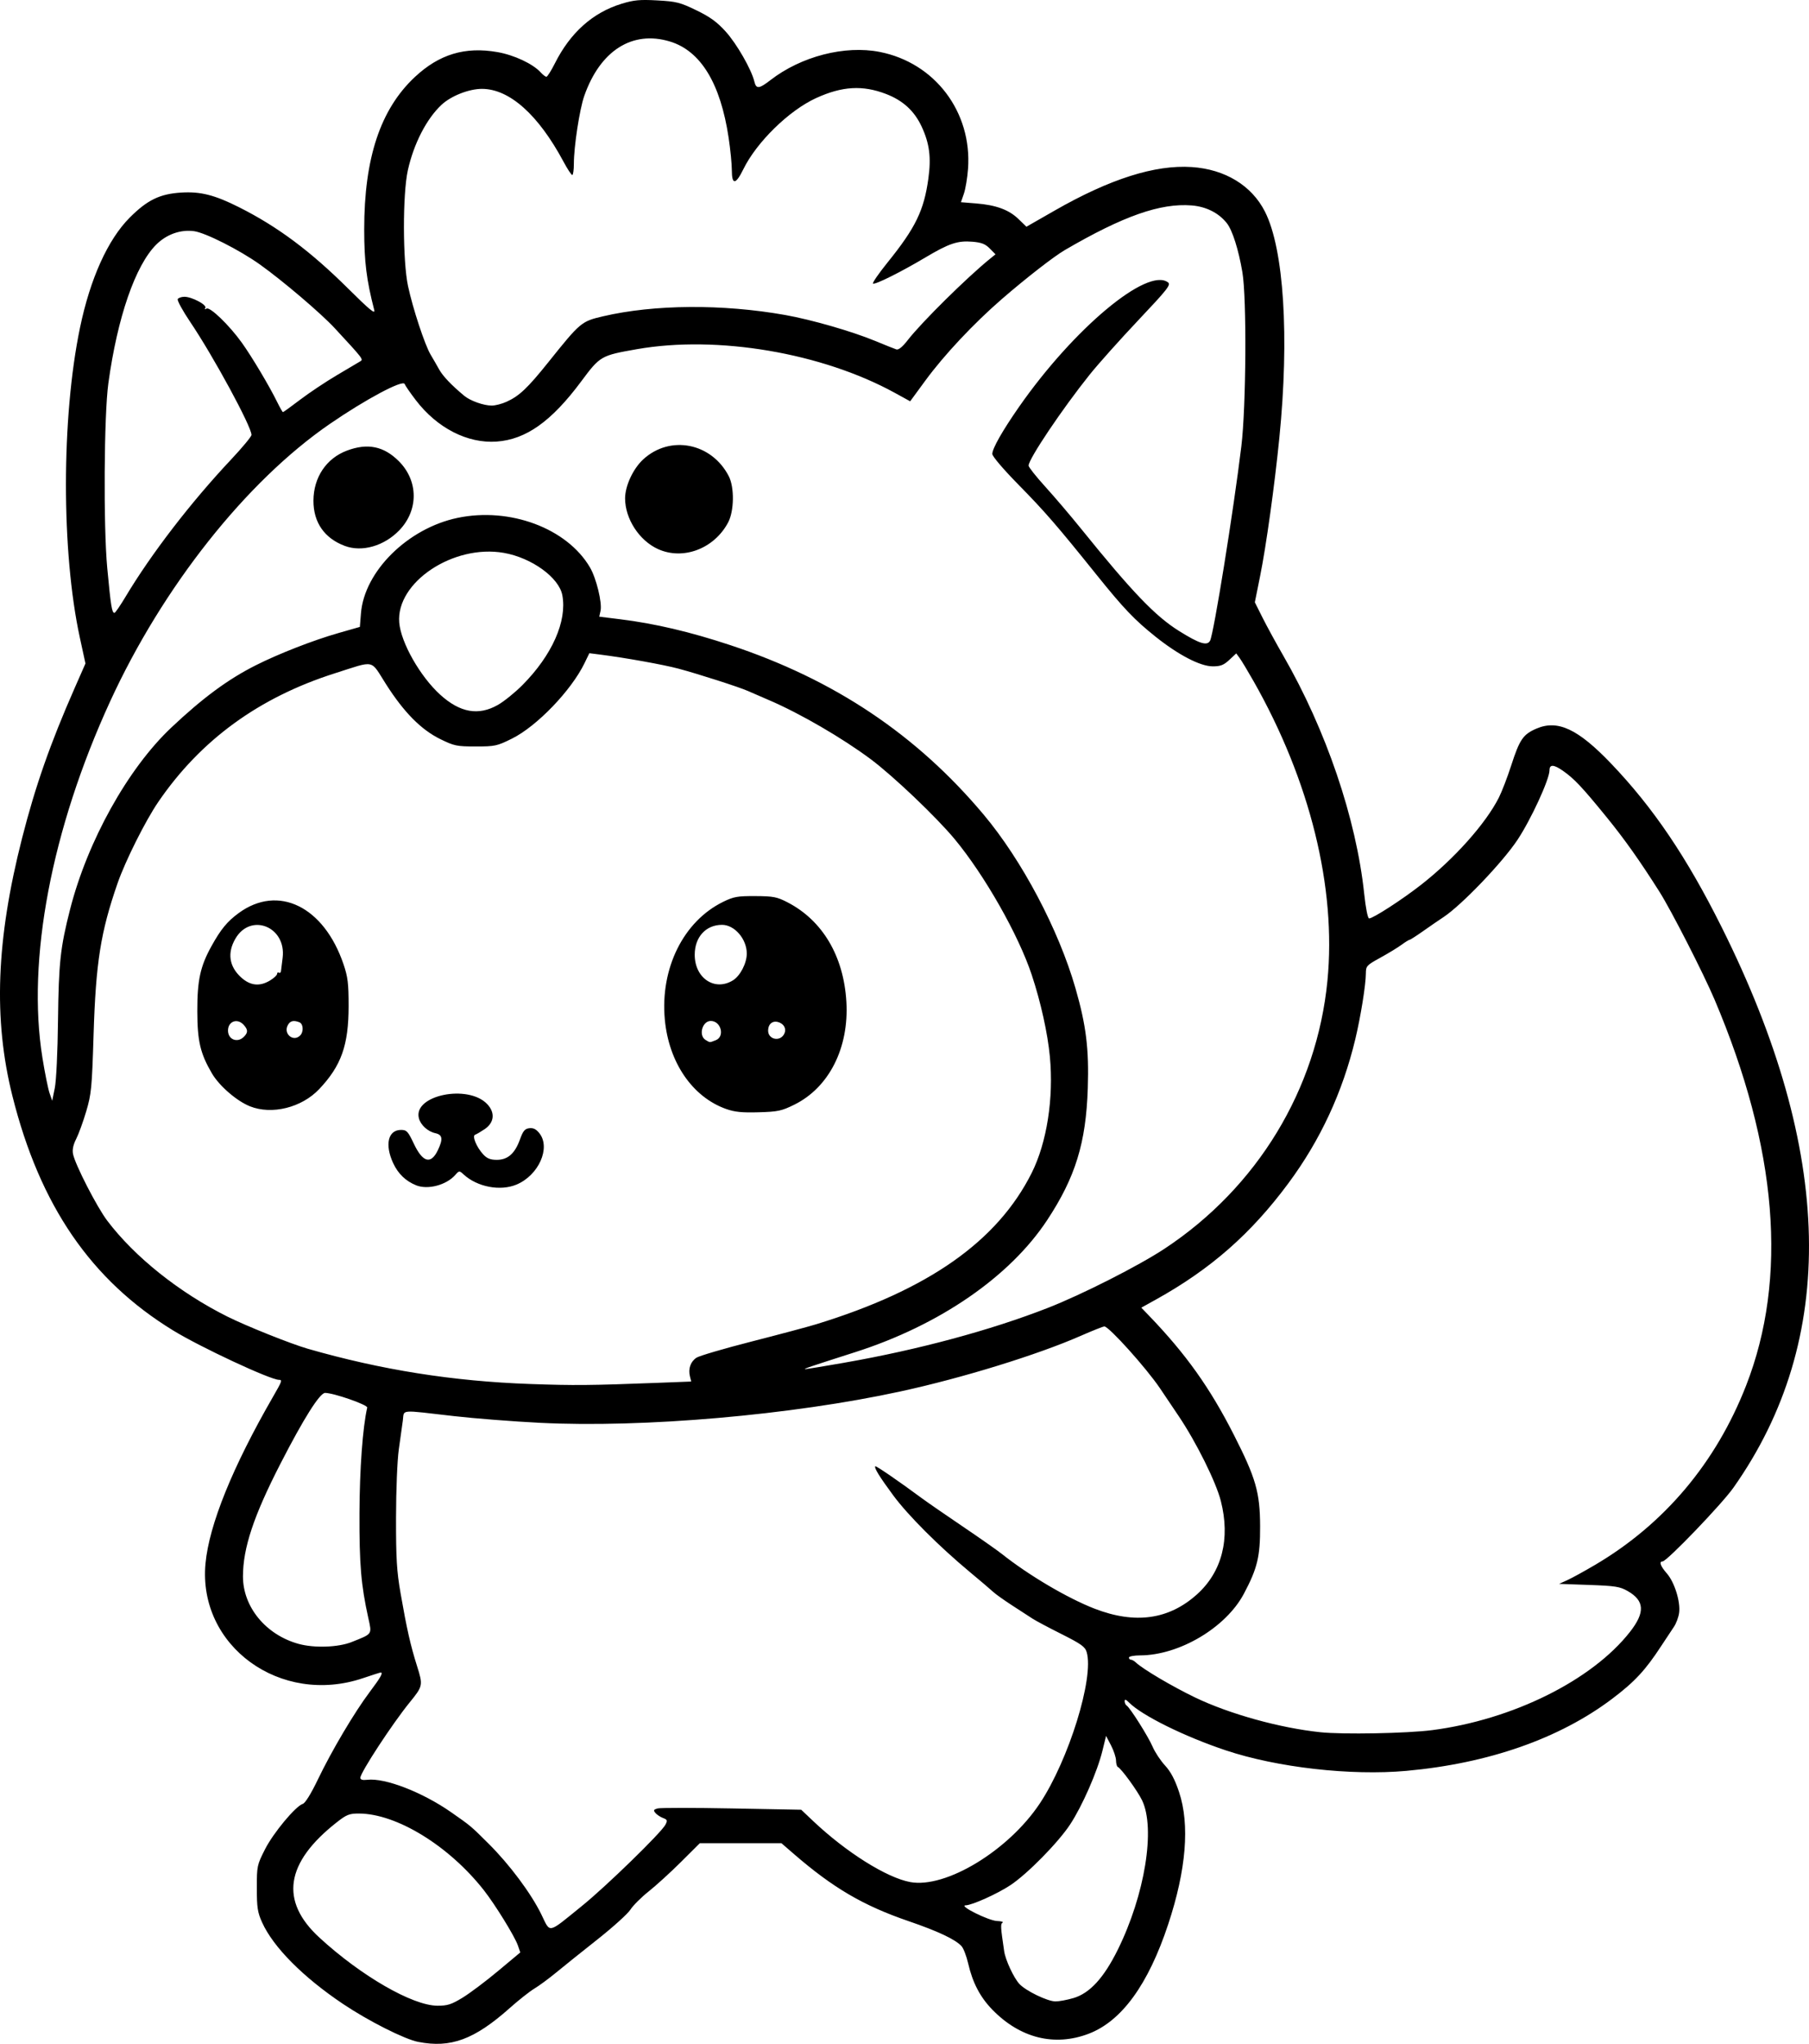 <?xml version="1.0" encoding="UTF-8" standalone="no"?>
<!-- Created with Inkscape (http://www.inkscape.org/) -->

<svg
   width="224.194mm"
   height="253.143mm"
   viewBox="0 0 224.194 253.143"
   version="1.1"
   id="svg1"
   xml:space="preserve"
   xmlns="http://www.w3.org/2000/svg"
   xmlns:svg="http://www.w3.org/2000/svg"><defs
     id="defs1"><clipPath
       clipPathUnits="userSpaceOnUse"
       id="clipPath415"><path
         id="path416"
         style="fill:#ff0000;fill-opacity:1;fill-rule:nonzero;stroke:none;stroke-width:0.265"
         d="m 193.414,-378.487 v 200.332 H 414.19 V -378.487 Z m 125.185,115.62 c 0.029,-0.001 0.058,-0.001 0.086,0 0.222,0.009 0.396,0.099 0.532,0.23 0.096,-0.026 0.189,-0.042 0.278,-0.046 0.944,-0.045 1.456,1.103 0.352,2.26 -0.768,0.805 -1.597,1.548 -2.421,2.295 -1.376,1.232 -2.746,2.472 -4.103,3.726 -0.664,0.607 -0.348,0.315 -0.948,0.875 -0.276,0.258 -0.549,0.422 -0.804,0.514 -0.316,0.278 -0.615,0.575 -0.936,0.848 -0.891,0.739 -1.764,1.501 -2.603,2.299 -0.648,0.638 -1.27,1.301 -1.93,1.928 -0.383,0.356 -0.796,0.675 -1.199,1.007 -0.03,0.443 -0.372,0.942 -1.123,1.287 -0.697,0.32 -1.402,0.626 -2.091,0.963 -0.796,0.395 -1.593,0.788 -2.409,1.139 -2.043,0.881 -2.873,-1.197 -0.835,-2.087 0.008,-0.003 0.016,-0.007 0.024,-0.011 0.164,-0.132 0.362,-0.257 0.608,-0.362 0.158,-0.068 0.314,-0.14 0.47,-0.21 0.472,-0.241 0.936,-0.496 1.405,-0.744 0.634,-0.35 1.261,-0.72 1.85,-1.142 0.618,-0.45 1.19,-0.957 1.753,-1.473 0.66,-0.626 1.28,-1.292 1.931,-1.928 0.87,-0.825 1.771,-1.616 2.694,-2.38 0.99,-0.842 1.963,-1.707 2.894,-2.614 0.015,-0.188 0.058,-0.387 0.171,-0.598 -0.698,-0.318 -0.808,-1.351 0.349,-2.168 0.93,-0.656 0.456,-0.33 1.422,-0.976 1.026,-0.667 2.077,-1.301 3.163,-1.868 0.493,-0.515 1.006,-0.75 1.42,-0.766 z m 6.408,0.61 c 0.546,0.023 0.894,0.542 0.762,1.324 0.153,0.156 0.266,0.389 0.346,0.667 0.061,-0.009 0.123,-0.016 0.184,-0.016 0.795,0 1.58,0.786 1.563,2.36 -0.009,0.792 0.123,1.575 0.263,2.352 0.255,1.178 0.522,2.355 0.792,3.53 0.562,0.299 1.026,1.032 1.065,2.202 0.035,1.063 0.136,2.123 0.21,3.184 0.036,0.154 0.072,0.308 0.109,0.462 0.258,1.152 0.528,2.301 0.771,3.457 0.197,0.917 0.393,1.834 0.581,2.753 0.096,0.537 0.18,1.076 0.262,1.615 0.368,2.429 -1.468,3.251 -2.514,2.015 -0.791,0.066 -1.648,-0.65 -1.781,-2.216 -0.09,-1.063 -0.181,-2.127 -0.27,-3.191 -0.535,0.708 -1.449,0.755 -2.084,0.041 0.022,0.885 0.011,1.772 0.052,2.657 0.143,3.143 -3.033,3.287 -3.175,0.144 -0.037,-0.821 -0.064,-1.641 -0.085,-2.462 -0.066,0.18 -0.05,0.141 -0.146,0.406 -1.078,2.956 -4.064,1.866 -2.986,-1.089 0.79,-2.165 0.392,-1.064 1.193,-3.305 0.666,-1.943 1.362,-3.904 1.737,-5.929 -0.058,-0.708 -0.139,-1.413 -0.261,-2.114 -0.074,-0.429 -0.079,-0.812 -0.032,-1.146 -0.733,-0.047 -1.215,-0.931 -0.519,-2.121 0.476,-0.813 0.939,-1.634 1.398,-2.457 0.367,-0.666 0.748,-1.328 1.096,-2.003 0.414,-0.803 0.994,-1.138 1.472,-1.117 z m 83.173,12.255 h 5.3e-4 5.3e-4 c 0.698,0.004 1.457,0.611 1.771,1.951 0.137,0.583 0.211,1.178 0.269,1.773 0.047,0.521 0.068,1.043 0.082,1.565 0.012,0.62 0.024,1.24 0,1.859 -0.042,0.571 -0.084,1.141 -0.112,1.713 -0.006,0.559 -0.064,1.114 -0.155,1.666 -0.006,0.038 -0.022,0.074 -0.029,0.113 0.102,0.334 0.159,0.733 0.138,1.216 -0.034,0.804 -0.253,1.584 -0.471,2.353 -0.256,0.836 -0.509,1.673 -0.781,2.504 -0.256,0.754 -0.529,1.503 -0.815,2.246 -0.248,0.701 -0.553,1.38 -0.859,2.057 -0.246,0.509 -0.502,1.013 -0.726,1.533 -0.231,0.557 -0.5,1.096 -0.778,1.63 -0.321,0.604 -0.657,1.198 -0.994,1.793 -0.313,0.52 -0.632,1.035 -0.958,1.547 -0.233,0.545 -0.461,1.092 -0.713,1.629 -0.524,1.183 -1.17,2.302 -1.836,3.409 -0.256,0.425 -0.526,0.841 -0.8,1.254 -0.099,0.199 -0.181,0.405 -0.286,0.602 -0.493,0.895 -1.076,1.738 -1.669,2.569 -0.629,0.861 -1.337,1.654 -2.074,2.422 -0.622,0.606 -1.248,1.208 -1.868,1.815 -0.002,0.003 -0.005,0.007 -0.007,0.01 -0.239,0.308 -0.488,0.546 -0.737,0.723 -0.742,0.737 -1.489,1.468 -2.207,2.228 -0.589,0.648 -1.197,1.278 -1.797,1.917 -1.055,1.123 -2.145,1.17 -2.734,0.661 -0.372,0.369 -0.742,0.739 -1.12,1.102 -0.431,0.395 -0.883,0.763 -1.351,1.109 -0.109,0.099 -0.216,0.2 -0.326,0.299 -1.426,1.256 -2.955,2.382 -4.536,3.432 -0.942,0.623 -1.892,1.236 -2.865,1.81 -0.726,0.414 -1.496,0.727 -2.299,0.95 -0.988,0.231 -2.003,0.298 -3.014,0.352 -0.908,0.039 -1.816,0.044 -2.722,0.1 -0.788,0.054 -1.576,0.074 -2.362,0.148 -0.324,0.032 -0.648,0.059 -0.973,0.086 -1.374,0.114 -2.196,-0.431 -2.422,-1.101 -1.25,0.205 -2.498,0.427 -3.754,0.592 -2.835,0.262 -5.685,0.38 -8.529,0.18 -1.846,-0.131 -3.714,-0.229 -5.522,-0.653 -2.038,0.037 -4.076,0.052 -6.114,0.013 -2.052,-0.059 -4.109,-0.1 -6.149,-0.339 -0.569,-0.067 -1.023,-0.227 -1.367,-0.441 -1.147,0.008 -1.89,-1.325 -0.719,-3.033 0.569,-0.83 1.159,-1.645 1.732,-2.473 0.92,-1.364 1.822,-2.74 2.666,-4.153 0.564,-0.939 1.118,-1.905 1.595,-2.885 0.603,-1.237 1.485,-1.807 2.191,-1.81 0.908,-0.004 1.526,0.928 0.893,2.581 -0.505,1.317 -1.23,2.542 -1.953,3.749 -0.873,1.46 -1.806,2.883 -2.756,4.294 -0.069,0.099 -0.139,0.198 -0.208,0.297 0.267,-0.098 0.575,-0.169 0.929,-0.203 2.699,-0.255 5.408,-0.384 8.115,-0.516 3.692,-0.167 7.383,-0.354 11.075,-0.529 0.098,-0.005 0.193,-0.006 0.286,-0.004 1.934,0.035 2.58,1.406 1.859,2.338 0.222,0.144 0.371,0.324 0.486,0.515 0.399,-0.031 0.798,-0.057 1.197,-0.095 2.205,-0.297 4.398,-0.679 6.592,-1.045 1.826,-0.302 3.642,-0.656 5.448,-1.059 1.185,-0.253 2.352,-0.574 3.521,-0.891 0.214,-0.33 0.542,-0.66 1.008,-0.959 2.032,-1.304 4.072,-2.597 6.128,-3.863 1.424,-0.88 2.861,-1.748 4.198,-2.759 0.575,-0.435 1.132,-0.673 1.623,-0.759 0.257,-0.412 0.52,-0.82 0.785,-1.227 0.423,-0.674 0.869,-1.332 1.298,-2.002 0.281,-0.407 0.542,-0.829 0.792,-1.256 0.597,-1.017 1.357,-1.426 1.989,-1.396 0.088,0.004 0.154,0.053 0.235,0.075 1.041,-1.307 2.093,-2.604 3.17,-3.882 1.092,-1.316 2.23,-2.613 3.167,-4.047 0.49,-0.75 1.062,-1.176 1.593,-1.34 0.207,-0.473 0.415,-0.946 0.623,-1.42 0.297,-0.7 0.616,-1.391 0.946,-2.075 0.271,-0.485 0.527,-0.98 0.748,-1.49 0.016,-0.04 0.028,-0.081 0.044,-0.12 0.225,-0.595 0.447,-1.191 0.693,-1.778 0.174,-0.392 0.347,-0.785 0.523,-1.177 0.081,-0.218 0.157,-0.437 0.241,-0.654 0.245,-0.701 0.501,-1.399 0.749,-2.099 0.233,-0.641 0.487,-1.273 0.736,-1.908 0.14,-0.402 0.285,-0.802 0.429,-1.202 0.11,-0.406 0.218,-0.813 0.274,-1.231 0.094,-0.567 0.177,-1.136 0.303,-1.697 0.097,-0.587 0.205,-1.174 0.205,-1.771 0.012,-0.461 10e-4,-0.92 -0.066,-1.378 -0.085,-0.585 -0.035,-1.064 0.093,-1.452 -0.01,-0.195 -0.013,-0.39 -0.03,-0.584 -0.041,-0.438 -0.093,-0.876 -0.189,-1.306 h -5.3e-4 c -0.382,-1.727 0.413,-2.725 1.31,-2.722 z m -92.665,4.052 c 1.48,0.002 2.088,1.784 0.205,3.207 -0.692,0.523 -1.379,1.053 -2.099,1.537 -1.117,0.729 -2.257,1.42 -3.415,2.08 0.032,0.208 0.049,0.529 0.062,0.912 1.312,1.226 1.161,1.353 0.15,1.836 -0.051,0.024 -0.083,0.038 -0.131,0.06 -0.034,0.183 -0.293,0.216 -0.546,0.254 -0.271,0.123 -0.543,0.245 -0.907,0.408 -1.954,0.876 -3.899,1.786 -5.772,2.827 2.609,-0.862 5.203,-1.778 7.743,-2.826 1.719,-0.697 3.428,-1.513 5.259,-1.866 0.29,-0.056 0.555,-0.08 0.796,-0.077 2.331,0.025 2.366,2.549 -0.402,3.231 -1.539,0.38 -2.993,1.063 -4.458,1.657 -2.627,1.084 -5.31,2.029 -8.008,2.921 -1.247,0.383 -2.484,0.798 -3.708,1.246 -1.459,0.535 -2.457,0.075 -2.746,-0.655 -2.401,1.951 -4.631,0.181 -2.507,-1.964 -0.624,0.277 -1.25,0.546 -1.88,0.808 -0.07,0.048 -0.132,0.076 -0.186,0.077 -0.239,0.099 -0.475,0.203 -0.715,0.299 -0.604,-0.153 -1.637,0.139 -1.811,-0.459 -0.643,-2.207 0.65,-2.589 1.838,-3.163 0.403,-0.195 0.807,-0.386 1.21,-0.579 1.959,-0.937 0.904,-0.423 2.947,-1.434 2.65,-1.334 5.303,-2.66 7.941,-4.017 1.098,-0.901 2.211,-1.784 3.35,-2.632 0.952,-0.702 1.914,-1.393 2.918,-2.021 0.583,-0.365 1.123,-0.524 1.583,-0.532 0.283,-0.005 0.534,0.049 0.748,0.145 0.274,-0.206 0.555,-0.403 0.829,-0.61 0.627,-0.474 1.218,-0.672 1.712,-0.671 z m 11.179,22.28 c 0.732,-0.04 1.506,0.614 1.702,2.075 0.1,0.747 0.137,1.498 0.146,2.251 0.584,-0.916 1.157,-1.84 1.786,-2.725 0.626,-0.882 1.322,-1.236 1.894,-1.214 1.093,0.042 1.74,1.453 0.605,3.178 -0.195,0.296 -0.39,0.591 -0.584,0.886 0.147,0.169 0.236,0.402 0.291,0.662 0.63,0.309 0.993,1.196 0.546,2.531 -0.491,1.466 -0.971,2.936 -1.435,4.411 -0.104,0.328 -0.208,0.657 -0.312,0.985 -0.711,2.244 -2.586,2.271 -3.087,0.886 -0.715,0.227 -1.411,-0.113 -1.655,-0.885 -0.745,1.14 -1.492,2.279 -2.236,3.42 -1.719,2.635 -4.38,0.899 -2.662,-1.736 1.174,-1.801 2.341,-3.607 3.529,-5.398 0.126,-0.189 0.36,-0.542 0.543,-0.814 -0.274,-0.399 -0.449,-0.978 -0.434,-1.739 0.028,-1.375 0.086,-2.758 -0.062,-4.128 -0.181,-1.662 0.595,-2.598 1.425,-2.644 z m -58.075,6.879 c 0.502,-7.9e-4 0.964,0.304 1.203,0.867 0.284,-0.323 0.634,-0.506 0.993,-0.506 0.794,0 1.592,0.787 1.601,2.36 0.006,0.975 -0.079,1.947 -0.145,2.919 -0.213,3.139 -3.384,2.924 -3.171,-0.215 0.018,-0.273 0.023,-0.548 0.042,-0.821 -1.178,1.691 -3.333,0.669 -2.572,-1.931 0.072,-0.245 0.148,-0.49 0.213,-0.737 0.348,-1.332 1.131,-1.935 1.836,-1.936 z m 9.724,1.391 c 0.906,0.029 1.679,1.055 1.221,2.764 -0.109,0.408 -0.303,0.783 -0.505,1.151 -1.515,2.757 -4.36,1.164 -2.773,-1.553 0.088,-0.15 0.178,-0.301 0.222,-0.471 0.346,-1.332 1.131,-1.913 1.835,-1.891 z m 49.973,7.283 c 0.985,0.016 1.616,1.072 0.783,2.744 -0.752,1.511 -1.893,2.799 -2.995,4.064 -1.128,1.258 -2.353,2.424 -3.586,3.577 -1.151,1.076 -2.27,1.03 -2.811,0.447 -0.181,0.141 -0.363,0.281 -0.544,0.421 -0.09,0.494 -0.391,1.048 -0.972,1.585 -1.192,1.105 -2.463,2.122 -3.739,3.127 -1.24,0.992 -2.548,1.892 -3.864,2.779 -1.531,1.032 -2.773,0.55 -3.013,-0.379 -0.759,0.393 -1.529,0.762 -2.337,1.038 -2.977,1.019 -3.684,-1.895 -0.77,-3.084 0.465,-0.19 0.919,-0.403 1.367,-0.626 0.084,-0.072 0.133,-0.147 0.23,-0.218 1.628,-1.176 3.259,-2.349 4.957,-3.424 0.735,-0.459 1.478,-0.908 2.221,-1.356 1.472,-1.186 2.952,-2.362 4.405,-3.572 1.604,-1.376 3.248,-2.724 4.679,-4.284 0.665,-0.725 1.358,-1.026 1.932,-1.027 0.336,-5.3e-4 0.63,0.104 0.856,0.286 0.347,-0.229 0.681,-0.396 0.976,-0.454 0.017,-0.029 0.041,-0.053 0.058,-0.082 0.653,-1.099 1.494,-1.575 2.168,-1.564 z m -46.173,3.273 c 0.732,-0.013 1.466,0.671 1.574,2.142 0.05,0.683 0.12,1.361 0.282,2.028 0.742,3.057 -2.388,3.794 -3.094,0.728 -0.175,-0.76 -0.295,-1.527 -0.334,-2.306 -0.085,-1.669 0.743,-2.577 1.573,-2.592 z" /></clipPath><clipPath
       clipPathUnits="userSpaceOnUse"
       id="clipPath466"><path
         id="path467"
         style="fill:#ff0000;fill-opacity:1;fill-rule:nonzero;stroke:none;stroke-width:0.265"
         d="m 189.639,-381.081 v 221.896 h 202.976 v -221.896 z m 32.426,48.156 c 2.224,-0.071 2.295,2.176 0.071,2.246 l -0.949,0.03 c -1.193,0.047 -2.386,0.102 -3.574,0.219 -2.214,0.218 -2.387,-2.023 -0.173,-2.241 1.216,-0.119 2.438,-0.175 3.659,-0.223 0.322,-0.01 0.644,-0.021 0.965,-0.031 z m 118.92,15.325 c 0.215,-0.006 0.457,0.022 0.726,0.093 1.092,0.291 2.208,0.472 3.321,0.665 1.191,-0.039 2.383,-0.044 3.575,-0.056 0.285,-0.003 0.57,-0.005 0.855,-0.008 2.225,-0.02 2.245,2.228 0.02,2.247 l -0.852,0.008 c -0.879,0.009 -1.758,0.015 -2.637,0.033 -0.281,0.085 -0.61,0.127 -1.027,0.054 -0.037,-0.007 -0.074,-0.016 -0.111,-0.022 -0.13,0.005 -0.26,0.007 -0.39,0.013 -0.618,0.026 -1.078,-0.128 -1.374,-0.366 -0.624,-0.119 -1.253,-0.211 -1.868,-0.374 -1.882,-0.499 -1.743,-2.242 -0.239,-2.287 z m 21.866,17.458 c 0.182,0.002 0.363,0.006 0.545,0.012 1.069,0.044 2.117,0.251 3.157,0.487 0.962,0.246 1.908,0.55 2.855,0.848 0.852,0.291 1.706,0.573 2.564,0.844 0.769,0.225 1.546,0.421 2.323,0.616 0.561,0.141 1.112,0.319 1.671,0.463 0.321,0.106 0.649,0.176 0.979,0.244 0.34,0.066 0.671,0.17 1,0.278 0.068,0.027 0.135,0.054 0.203,0.081 2.065,0.828 1.091,3.121 -0.871,2.072 -0.011,-0.006 -0.023,-0.012 -0.035,-0.018 -0.249,-0.082 -0.498,-0.164 -0.756,-0.212 -0.365,-0.076 -0.73,-0.153 -1.085,-0.269 -0.554,-0.144 -1.099,-0.316 -1.654,-0.458 -0.821,-0.206 -1.642,-0.413 -2.454,-0.653 -0.857,-0.271 -1.711,-0.551 -2.562,-0.843 -0.889,-0.28 -1.776,-0.565 -2.678,-0.8 -0.905,-0.206 -1.815,-0.393 -2.745,-0.433 -0.623,-0.025 -1.245,-0.012 -1.867,0.039 -2.217,0.183 -2.44,-2.042 -0.224,-2.236 0.543,-0.048 1.087,-0.066 1.632,-0.061 z m -1.904,27.529 c 0.635,0.009 1.245,0.177 1.848,0.375 1.225,0.5 2.376,1.166 3.522,1.823 0.999,0.592 1.97,1.23 2.948,1.856 0.711,0.452 1.431,0.888 2.131,1.357 0.398,0.279 0.204,0.142 0.582,0.408 1.819,1.28 0.526,3.119 -1.293,1.838 -0.362,-0.255 -0.183,-0.129 -0.539,-0.379 -0.687,-0.46 -1.395,-0.886 -2.092,-1.331 -0.947,-0.606 -1.886,-1.224 -2.853,-1.798 -1.019,-0.584 -2.041,-1.174 -3.12,-1.642 -0.46,-0.158 -0.916,-0.293 -1.408,-0.252 -2.217,0.184 -2.221,-2.113 0,-2.247 0.092,-0.006 0.183,-0.008 0.273,-0.006 z m -0.573,11.317 c 0.453,-0.019 1.015,0.259 1.492,0.943 0.516,0.741 1.156,1.389 1.761,2.057 0.695,0.743 1.317,1.547 1.906,2.376 1.094,1.54 -0.065,2.69 -1.226,1.898 -0.419,0.289 -1.128,0.237 -1.848,-0.453 -0.346,-0.332 -0.697,-0.659 -1.064,-0.969 -0.488,-0.402 -0.976,-0.82 -1.539,-1.114 -1.603,-0.836 -1.347,-2.3 -0.114,-2.314 0.153,-0.002 0.322,0.02 0.504,0.067 -0.108,-0.146 -0.234,-0.28 -0.332,-0.433 -0.749,-1.172 -0.296,-2.027 0.459,-2.058 z m -24.395,34.343 c 0.989,0.002 1.447,1.091 0.252,2.153 -1.08,0.96 -2.376,1.633 -3.645,2.304 -1.967,1.04 -3.018,-0.949 -1.05,-1.987 1.073,-0.566 2.166,-1.129 3.105,-1.906 0.482,-0.399 0.95,-0.565 1.337,-0.564 z m 10.502,15.056 c 0.335,-0.011 0.699,0.184 0.996,0.577 0.694,0.262 1.171,0.841 1.609,1.418 0.402,0.519 0.72,1.093 1.043,1.662 0.247,0.423 0.483,0.854 0.703,1.292 0.194,0.392 0.381,0.787 0.561,1.185 0.154,0.335 0.247,0.694 0.392,1.032 0.154,0.376 0.318,0.747 0.452,1.131 0.137,0.393 0.256,0.793 0.391,1.187 0.135,0.359 0.26,0.724 0.368,1.092 0.091,0.282 0.199,0.559 0.303,0.836 0.071,0.216 0.188,0.404 0.299,0.599 0.126,0.215 0.254,0.429 0.397,0.634 0.183,0.248 0.317,0.526 0.471,0.792 0.195,0.319 0.344,0.655 0.452,1.013 0.123,0.321 0.184,0.66 0.23,0.999 0.022,0.326 0.075,0.646 0.132,0.967 0.073,0.485 0.149,0.97 0.205,1.457 0.054,0.537 0.119,1.072 0.162,1.61 0.039,0.435 0.11,0.865 0.177,1.296 0.081,0.344 0.147,0.691 0.195,1.041 0.043,0.362 0.059,0.726 0.069,1.09 0.04,0.42 0.072,0.84 0.093,1.261 0.024,0.531 0.031,1.062 0.037,1.593 0.005,0.563 -0.029,1.126 -0.079,1.686 -0.051,0.555 -0.152,1.104 -0.267,1.648 -0.13,0.6 -0.358,1.171 -0.579,1.742 -0.208,0.555 -0.389,1.119 -0.565,1.685 -0.138,0.4 -0.255,0.807 -0.349,1.22 -0.498,2.168 -2.695,1.659 -2.19,-0.507 0.079,-0.338 0.183,-0.669 0.285,-1.001 -0.194,-0.191 -0.314,-0.513 -0.382,-0.896 -0.382,0.087 -0.788,-0.002 -1.206,-0.409 -0.171,-0.167 -0.191,-0.439 -0.287,-0.658 -0.004,-0.116 -0.007,-0.233 -0.01,-0.349 -0.035,-1.245 0.785,-0.379 1.451,0.24 0.01,-0.334 0.019,-0.669 0.027,-1.003 -0.068,-0.014 -0.144,-0.027 -0.232,-0.039 -0.132,-0.018 -0.241,1.8e-4 -0.325,0.029 -0.008,0.007 -0.016,0.015 -0.024,0.022 -0.227,0.196 -0.188,0.051 0.024,-0.022 0.077,-0.068 0.15,-0.141 0.225,-0.211 0.116,-0.117 0.232,-0.235 0.346,-0.353 0.001,-0.052 0.003,-0.103 0.004,-0.155 0.018,-1.535 -0.013,-3.071 -0.031,-4.606 -0.035,-1.817 -0.086,-3.633 -0.206,-5.447 -0.088,-1.2 -0.143,-2.418 -0.456,-3.585 -0.216,-0.808 -0.095,-1.444 0.181,-1.814 -0.142,-0.253 -0.284,-0.505 -0.381,-0.779 -0.124,-0.333 -0.254,-0.664 -0.358,-1.004 -0.093,-0.333 -0.215,-0.659 -0.333,-0.983 -0.08,-0.233 -0.156,-0.467 -0.232,-0.701 -0.022,1.47 -1.692,1.723 -2.262,-0.112 -0.495,-1.593 -0.247,-0.785 -0.743,-2.424 -0.517,-1.684 -1.028,-3.37 -1.566,-5.048 -0.382,-1.192 0.134,-1.908 0.78,-1.93 z m 41.837,10.034 c 0.562,0.001 1.122,0.558 1.12,1.671 -1.4e-4,0.068 1.3e-4,0.136 0,0.204 -0.001,0.516 -0.002,1.032 -0.008,1.548 -0.007,0.6 -0.017,1.201 -0.052,1.801 -0.048,0.727 -0.107,1.458 -0.291,2.165 -0.208,0.656 -0.505,1.265 -0.968,1.783 -0.394,0.43 -0.826,0.824 -1.311,1.151 -0.482,0.329 -0.969,0.655 -1.49,0.917 -0.623,0.272 -1.269,0.487 -1.959,0.47 -0.552,-0.02 -1.103,-0.075 -1.648,-0.172 -2.191,-0.389 -1.756,-2.553 0.441,-2.203 0.422,0.067 0.848,0.12 1.276,0.13 0.351,-7.9e-4 0.67,-0.14 0.984,-0.281 0.389,-0.218 0.761,-0.465 1.129,-0.716 0.332,-0.231 0.643,-0.494 0.908,-0.799 0.235,-0.273 0.393,-0.586 0.487,-0.931 0.123,-0.545 0.163,-1.104 0.199,-1.66 0.031,-0.56 0.04,-1.12 0.046,-1.681 0.005,-0.509 0.007,-1.018 0.008,-1.527 v -0.203 c 0.002,-1.113 0.565,-1.668 1.127,-1.667 z" /></clipPath><clipPath
       clipPathUnits="userSpaceOnUse"
       id="clipPath477"><path
         id="path478"
         style="fill:#ff0000;fill-opacity:1;fill-rule:nonzero;stroke:none;stroke-width:0.265"
         d="m 166.261,-357.83 v 149.824 h 187.289 v -149.824 z m 35.148,74.609 c 1.38,0.015 2.225,1.481 1.063,3.854 -1.038,2.119 -2.834,3.736 -4.622,5.219 l -1.115,0.833 c -3.565,2.663 -6.259,-0.959 -2.683,-3.607 l 0.944,-0.699 c 1.226,-0.995 2.446,-2.073 3.303,-3.416 0.972,-1.524 2.166,-2.194 3.11,-2.184 z m 4.08,0.111 c 0.372,-0.045 1.1,1.562 1.99,2.394 0.325,0.081 0.664,0.24 0.999,0.483 0.385,-0.021 0.784,-0.283 1.189,-0.965 0.009,-0.015 0.051,-0.119 0.103,-0.067 0.081,0.083 0.126,0.195 0.201,0.284 0.153,0.181 0.319,0.352 0.482,0.525 0.841,0.892 0.803,0.838 1.717,1.738 1.262,1.262 0.645,0.642 1.852,1.859 3.074,3.098 0.063,6.167 -3.011,3.305 -0.875,0.803 -2.537,0.66 -3.932,-1.219 -0.471,-0.635 -0.959,-1.264 -1.303,-1.981 -0.658,-1.371 -0.647,-2.473 -0.258,-3.175 -0.139,-0.369 -0.255,-0.75 -0.309,-1.161 -0.032,-0.246 0.006,-0.496 0.009,-0.745 h -5.2e-4 c 0.01,-0.904 0.106,-1.256 0.272,-1.276 z" /></clipPath><clipPath
       clipPathUnits="userSpaceOnUse"
       id="clipPath484"><path
         id="path485"
         style="fill:#ff0000;fill-opacity:1;fill-rule:nonzero;stroke:none;stroke-width:0.265"
         d="m 176.1,-387.884 v 228.434 h 199.078 v -228.434 z m 101.577,158.962 c 3.29,0.049 4.385,3.826 0.158,6.336 -2.311,1.372 -4.871,2.198 -7.438,2.936 -1.548,0.387 -3.106,0.734 -4.658,1.105 -6.12,1.463 -7.598,-4.721 -1.477,-6.183 1.462,-0.349 2.928,-0.68 4.389,-1.034 2,-0.567 3.998,-1.181 5.815,-2.215 1.197,-0.681 2.29,-0.959 3.211,-0.945 z m -65.574,27.794 c 0.788,-0.012 1.728,0.199 2.792,0.708 1.257,0.602 2.527,1.171 3.797,1.744 5.736,2.588 3.122,8.383 -2.614,5.794 -1.144,-0.516 -2.302,-1.006 -3.415,-1.586 -4.535,-2.361 -3.974,-6.608 -0.56,-6.661 z" /></clipPath><clipPath
       clipPathUnits="userSpaceOnUse"
       id="clipPath507"><path
         id="path508"
         style="fill:#ff0000;fill-opacity:1;fill-rule:nonzero;stroke:none;stroke-width:0.265"
         d="m 206.099,-418.087 v 247.842 h 215.29 v -247.842 z m 208.756,165.24 c 1.547,-0.003 2.969,1.561 2.8,4.703 -0.118,2.196 -0.653,4.349 -1.195,6.471 -0.661,2.498 -1.464,4.95 -2.335,7.381 -0.433,1.207 -1,2.359 -1.549,3.516 -0.446,0.94 -0.985,1.573 -1.546,2.078 -0.1,0.241 -0.203,0.482 -0.302,0.723 -1.174,2.954 -2.453,5.865 -3.762,8.761 -0.159,0.353 -0.36,0.58 -0.541,0.87 -0.061,0.191 -0.178,0.401 -0.261,0.599 0.862,1.048 0.803,2.93 -0.984,5.056 -1.416,1.684 -3.146,3.071 -4.865,4.432 l -0.883,0.656 c -3.608,2.679 -6.572,0.83 -6.129,-1.806 -1.273,0.366 -2.553,0.709 -3.818,1.104 -0.039,1.246 -0.934,2.684 -2.981,3.756 -0.5,0.262 -1,0.524 -1.501,0.786 -2.415,1.212 -4.844,2.42 -7.45,3.172 -5.768,1.663 -7.69,-3.796 -2.608,-5.818 -0.35,-1.42 0.484,-3.241 3.117,-4.392 2.222,-0.972 4.46,-1.907 6.754,-2.697 3.207,-1.071 6.448,-2.037 9.721,-2.886 0.761,-0.197 1.456,-0.275 2.077,-0.257 0.442,0.013 0.845,0.077 1.209,0.178 0.38,-0.527 0.242,-0.34 0.691,-0.949 0.622,-0.873 1.263,-1.735 1.776,-2.679 0.212,-0.39 0.436,-0.736 0.669,-1.041 0.083,-0.24 0.098,-0.451 0.212,-0.703 1.28,-2.83 2.529,-5.675 3.676,-8.561 1.026,-2.494 2.09,-4.979 2.91,-7.551 0.464,-1.456 1.159,-2.517 1.924,-3.205 0.21,-0.699 0.43,-1.395 0.618,-2.101 0.414,-1.611 0.819,-3.237 0.996,-4.894 0.336,-3.128 2.009,-4.699 3.556,-4.703 z" /></clipPath><clipPath
       clipPathUnits="userSpaceOnUse"
       id="clipPath521"><path
         id="path522"
         style="fill:#ff0000;fill-opacity:1;fill-rule:nonzero;stroke:none;stroke-width:0.265"
         d="m 75.264,-410.475 v 216.904 H 258.979 v -216.904 z m 126.087,48.274 c 3.272,-0.058 4.469,3.101 1.895,5.296 0.47,1.385 -0.23,3.281 -2.758,4.652 -2.077,1.127 -4.201,2.181 -6.137,3.546 -4.994,3.52 -8.841,-0.829 -4.459,-4.55 -0.474,-1.231 0.051,-2.981 2.155,-4.571 1.464,-1.107 3.058,-2.02 4.683,-2.867 1.432,-0.67 0.712,-0.354 2.16,-0.949 0.909,-0.374 1.736,-0.544 2.46,-0.557 z m -30.467,68.021 c 2.809,-0.018 3.832,3.647 0.227,6.694 -1.379,1.166 -2.848,2.213 -4.345,3.22 -1.019,0.737 -0.495,0.365 -1.573,1.114 -5.168,3.591 -8.796,-1.637 -3.624,-5.222 1.043,-0.723 0.491,-0.334 1.655,-1.17 1.507,-1.008 2.947,-2.099 4.361,-3.231 1.228,-0.983 2.363,-1.399 3.299,-1.405 z" /></clipPath><clipPath
       clipPathUnits="userSpaceOnUse"
       id="clipPath611"><path
         id="path612"
         style="fill:#ff0000;fill-opacity:1;fill-rule:nonzero;stroke:none;stroke-width:0.265"
         d="m 90.901,-436.178 v 237.61 H 336.5 v -237.61 z m 166.978,59.768 c 1.149,0.044 2.482,0.858 3.587,2.717 0.965,1.623 1.758,3.334 2.473,5.079 0.186,0.321 0.379,0.624 0.537,1.021 0.796,2.004 1.68,3.972 2.564,5.938 1.449,3.224 0.233,5.388 -1.549,5.711 -1.509,0.728 -3.695,-0.147 -4.821,-3.259 l -0.813,-2.247 c -1.082,-2.959 -2.138,-5.959 -3.68,-8.718 -2.014,-3.605 -0.492,-6.327 1.702,-6.243 z m -81.346,4.066 c 0.058,-0.001 0.117,10e-4 0.176,0.004 1.291,0.073 2.696,1.203 3.459,3.643 0.542,1.733 0.56,3.533 0.501,5.328 -0.207,6.289 -6.602,6.061 -6.353,-0.227 0.041,-1.038 0.091,-2.074 -0.179,-3.091 -0.929,-3.498 0.585,-5.624 2.396,-5.657 z m -20.035,23.616 c 1.812,0.058 3.328,2.102 2.369,5.509 -0.757,2.689 -1.569,5.363 -2.279,8.067 -0.143,0.589 -0.287,1.178 -0.43,1.767 -1.489,6.114 -7.668,4.607 -6.176,-1.506 0.153,-0.626 0.306,-1.252 0.458,-1.878 0.723,-2.747 1.548,-5.463 2.315,-8.196 0.744,-2.651 2.333,-3.807 3.743,-3.763 z m 109.96,0.823 c 1.468,-0.025 2.941,1.342 3.158,4.283 0.492,6.658 -0.364,13.322 -1.124,19.927 -0.72,6.251 -7.036,5.524 -6.315,-0.728 0.011,-0.091 0.018,-0.183 0.029,-0.274 -0.639,-0.66 -1.171,-1.659 -1.458,-3.031 -0.808,-3.859 -1.572,-7.726 -2.3,-11.6 -0.653,-3.479 1.027,-5.422 2.828,-5.356 0.735,0.027 1.488,0.392 2.114,1.119 0.133,-2.757 1.561,-4.315 3.067,-4.341 z m 7.858,12.076 c 1.168,0.033 2.537,0.826 3.689,2.657 0.711,1.13 1.306,2.326 1.904,3.517 2.823,5.624 -2.868,8.475 -5.683,2.847 -0.479,-0.959 -0.957,-1.92 -1.51,-2.839 -2.13,-3.538 -0.63,-6.245 1.6,-6.183 z m -117.602,29.075 c 1.586,-10e-5 3.127,1.572 3.043,4.718 -0.034,1.285 0.004,2.561 0.193,3.833 0.924,6.225 -5.443,7.124 -6.294,0.889 -0.214,-1.568 -0.304,-3.139 -0.255,-4.722 0.098,-3.145 1.728,-4.717 3.313,-4.718 z m 93.831,39.073 h 5.3e-4 c 0.814,-0.006 1.208,0.839 0.363,2.029 -0.186,0.261 -0.422,0.48 -0.637,0.716 -0.194,0.202 -0.371,0.419 -0.547,0.637 -0.222,0.308 -0.48,0.586 -0.757,0.844 -0.103,0.107 -0.239,0.171 -0.355,0.261 -0.003,0.015 -0.006,0.03 -0.009,0.046 -0.115,0.521 -0.226,1.043 -0.338,1.565 -0.094,0.436 -0.258,0.766 -0.455,0.997 0.085,0.152 0.169,0.303 0.254,0.455 0.047,-0.009 0.095,-0.015 0.145,-0.017 0.296,-0.009 0.616,0.188 0.924,0.492 0.143,-0.365 0.454,-0.581 0.834,-0.559 0.373,0.021 0.811,0.271 1.219,0.835 0.773,1.07 1.328,2.278 1.884,3.47 0.205,0.44 0.268,0.829 0.232,1.147 0.483,1.861 -1.327,2.503 -2.069,0.787 -0.408,0.293 -1.036,0.189 -1.563,-0.452 -0.409,0.157 -0.848,-0.034 -1.124,-0.49 0.107,0.409 0.209,0.819 0.309,1.229 0.082,0.312 0.162,0.625 0.241,0.938 0.541,2.158 -1.64,2.705 -2.18,0.546 -0.08,-0.319 -0.163,-0.637 -0.245,-0.956 -0.214,-0.886 -0.437,-1.77 -0.709,-2.64 -0.035,-0.115 -0.085,-0.224 -0.121,-0.338 -0.219,-0.139 -0.44,-0.346 -0.648,-0.633 -0.119,-0.165 -0.253,-0.326 -0.374,-0.486 -0.773,-1.021 -0.802,-1.928 -0.354,-2.252 -0.046,-0.091 -0.086,-0.185 -0.134,-0.275 -0.314,-0.682 -0.57,-1.41 -0.327,-2.162 0.177,-0.517 0.43,-0.992 0.824,-1.379 0.342,-0.327 0.718,-0.613 1.109,-0.878 0.345,-0.215 0.703,-0.41 1.074,-0.576 0.156,-0.082 0.306,-0.186 0.435,-0.333 0.202,-0.177 0.37,-0.388 0.53,-0.603 0.205,-0.253 0.412,-0.504 0.637,-0.74 0.138,-0.151 0.28,-0.299 0.424,-0.444 0.538,-0.543 1.08,-0.78 1.506,-0.783 z m -2.277,11.749 -5.3e-4,5.3e-4 c 0.006,0.019 0.012,0.039 0.018,0.058 -5.3e-4,-0.022 -0.009,-0.035 -0.009,-0.057 -0.003,-10e-4 -0.005,-10e-4 -0.008,-0.002 z m -61.167,9.475 c 2.111,-0.044 3.649,2.374 1.863,5.878 -0.838,1.645 -1.242,3.478 -1.702,5.258 -1.575,6.092 -7.734,4.497 -6.154,-1.594 0.573,-2.21 1.116,-4.467 2.17,-6.506 1.084,-2.096 2.556,-3.009 3.823,-3.035 z m 55.141,13.2 c 0.435,-0.004 0.942,0.311 1.32,1.055 0.529,1.042 0.868,2.165 1.215,3.277 0.35,1.146 0.593,2.321 0.84,3.493 0.305,1.448 -0.565,2.136 -1.317,1.796 0.006,0.028 0.014,0.056 0.02,0.083 0.067,0.364 0.134,0.728 0.202,1.091 1.141,6.188 -5.122,7.338 -6.252,1.148 -0.058,-0.315 -0.115,-0.63 -0.173,-0.945 -0.263,-1.275 -0.574,-2.537 -0.944,-3.782 -1.177,-3.958 -0.642,-6.71 1.025,-6.787 0.873,-0.04 2.058,0.654 3.47,2.292 0.189,0.22 0.315,0.474 0.476,0.71 -0.154,-0.436 -0.324,-0.867 -0.526,-1.284 -0.606,-1.252 -0.08,-2.14 0.645,-2.146 z" /></clipPath><clipPath
       clipPathUnits="userSpaceOnUse"
       id="clipPath626"><path
         id="path627"
         style="fill:#ff0000;fill-opacity:1;fill-rule:nonzero;stroke:none;stroke-width:0.265"
         d="m 330.726,-459.305 v 230.702 h 206.081 v -230.702 z m 169.952,10.687 c 1.124,0 2.257,1.113 2.276,3.337 0.013,1.449 -0.003,2.897 -0.053,4.346 -0.003,0.059 -0.003,0.036 -0.004,0.086 0.339,0.548 0.556,1.311 0.557,2.289 0,1.315 0.008,2.63 -0.022,3.944 -0.008,0.996 -0.087,1.987 -0.176,2.978 -0.401,4.432 -4.891,4.019 -4.476,-0.411 0.083,-0.889 0.152,-1.779 0.159,-2.673 0.018,-0.751 0.021,-1.503 0.022,-2.254 -0.405,-0.573 -0.659,-1.419 -0.613,-2.54 0.041,-1.029 0.021,-0.504 0.062,-1.576 0.05,-1.396 0.063,-2.791 0.051,-4.188 -0.019,-2.225 1.095,-3.337 2.218,-3.337 z m -135.666,5.289 c 1.114,2.9e-4 2.261,1.113 2.347,3.336 0.023,0.609 0.096,1.212 0.191,1.812 0.495,0.549 0.83,1.442 0.808,2.683 -0.022,1.281 0.033,2.56 0.083,3.84 0.03,0.756 0.056,1.512 0.081,2.269 0.148,4.447 -4.345,4.597 -4.493,0.149 -0.025,-0.748 -0.05,-1.496 -0.08,-2.244 -0.03,-0.778 -0.06,-1.555 -0.077,-2.333 -0.028,-0.103 -0.076,-0.17 -0.1,-0.279 -0.202,-0.931 -0.099,-0.451 -0.309,-1.442 -0.281,-1.472 -0.567,-2.951 -0.599,-4.455 -0.047,-2.224 1.034,-3.336 2.148,-3.336 z" /></clipPath><clipPath
       clipPathUnits="userSpaceOnUse"
       id="clipPath633"><path
         id="path634"
         style="fill:#ff0000;fill-opacity:1;fill-rule:nonzero;stroke:none;stroke-width:0.265"
         d="m 349.433,-440.119 v 239.077 h 215.84 v -239.077 z m 210.525,75.044 c 2.666,-0.064 3.951,2.519 2.036,4.924 2.629,1.066 2.552,4.68 -1.853,6.096 -2.42,0.778 -4.838,1.567 -7.292,2.233 -3.009,0.855 -6.021,1.698 -8.951,2.798 -5.891,2.213 -7.904,-3.825 -2.01,-6.03 1.468,-0.549 2.956,-1.034 4.452,-1.491 0.402,-0.682 1.062,-1.374 2.031,-2.013 2.319,-1.529 4.694,-2.976 7.023,-4.491 0.478,-0.309 0.955,-0.618 1.432,-0.927 1.156,-0.748 2.224,-1.077 3.132,-1.099 z" /></clipPath><clipPath
       clipPathUnits="userSpaceOnUse"
       id="clipPath695"><path
         id="path696"
         style="fill:#ff0000;fill-opacity:1;fill-rule:nonzero;stroke:none;stroke-width:0.265"
         d="m 305.523,-417.83 v 221.466 H 511.509 v -221.466 z m 5.648,169.94 h 5e-4 c 0.026,-0.003 0.051,10e-4 0.072,0.004 0.753,0.19 -1.275,5.221 2.112,3.957 0.01,-0.003 0.034,-0.022 0.031,-0.011 -0.028,0.087 -0.095,0.157 -0.131,0.24 -0.063,0.142 -0.098,0.299 -0.134,0.449 -6.1e-4,0.382 -0.054,0.767 -0.005,1.147 0.033,0.504 0.19,0.979 0.348,1.455 0.232,0.625 0.501,1.232 0.707,1.866 0.01,0.041 0.02,0.082 0.03,0.122 0.56,-0.003 1.224,0.155 1.97,0.525 2.77,1.375 5.471,2.888 8.223,4.303 3.644,1.913 7.396,3.602 11.173,5.232 2.525,1.09 2.766,3.039 1.642,3.975 1.916,0.52 1.895,0.515 5.566,1.457 0.682,0.175 1.174,0.45 1.588,0.755 0.343,-0.372 0.879,-0.656 1.565,-0.815 -0.163,-1.106 0.805,-2.278 3.048,-2.423 0.373,-0.024 0.747,-0.038 1.12,-0.041 0.539,-0.006 1.076,0.069 1.614,0.098 -0.655,-1.309 0.393,-3.035 3.147,-3.048 3.261,-0.016 6.512,0.287 9.752,0.628 4.425,0.465 3.954,4.937 -0.471,4.47 -1.305,-0.138 -2.611,-0.268 -3.92,-0.373 0.16,0.153 0.293,0.316 0.395,0.485 0.116,0.068 0.264,0.115 0.361,0.194 1.882,-0.017 3.764,-0.041 5.644,-0.125 0.139,-0.006 0.274,-0.008 0.405,-0.005 4.066,0.079 4.396,4.237 0.092,4.473 -0.504,0.028 -1.01,0.013 -1.515,0.03 -0.356,0.246 -0.791,0.466 -1.316,0.64 -1.706,0.566 -3.418,1.119 -5.089,1.787 -0.601,0.24 -1.149,0.355 -1.637,0.376 -0.03,0.007 -0.046,0.024 -0.077,0.03 -0.481,0.824 -1.678,1.377 -3.482,1.037 -0.38,-0.071 -0.76,-0.143 -1.14,-0.214 -1.001,-0.2 -1.997,-0.416 -2.996,-0.624 -0.512,-0.004 -1.025,-0.007 -1.538,-0.018 -2.937,-0.057 -5.877,-0.09 -8.808,-0.306 -1.798,-0.133 -2.865,-0.947 -3.207,-1.847 -0.699,-0.519 -0.939,-1.288 -0.692,-2.016 -0.049,-0.042 -0.096,-0.084 -0.142,-0.126 -0.748,-0.292 -1.496,-0.586 -2.246,-0.871 2.184,1.777 0.634,4.658 -2.941,3.433 -0.931,-0.319 -1.861,-0.641 -2.758,-1.048 -1.598,-0.711 -3.158,-1.499 -4.658,-2.4 -1.051,-0.638 -2.114,-1.256 -3.125,-1.958 -0.788,-0.549 -1.555,-1.129 -2.286,-1.752 -0.61,-0.547 -1.163,-1.147 -1.678,-1.784 -0.641,-0.702 -1.21,-1.462 -1.704,-2.275 -0.424,-0.678 -0.852,-1.355 -1.295,-2.021 -0.512,-0.765 -1.054,-1.512 -1.505,-2.315 -0.439,-0.81 -0.804,-1.653 -0.982,-2.563 -0.149,-0.575 -0.293,-1.151 -0.412,-1.733 -0.175,-0.617 -0.501,-1.184 -0.686,-1.798 -0.274,-0.826 -0.504,-1.666 -0.565,-2.538 -0.054,-0.899 -0.04,-1.807 0.158,-2.69 0.285,-0.971 0.683,-1.897 1.385,-2.645 0.498,-0.532 0.807,-0.763 0.993,-0.783 z m 148.089,26.608 c 0.994,-0.031 2.117,0.787 2.651,2.659 0.092,0.323 0.159,0.651 0.227,0.98 0.901,4.357 -3.525,5.263 -4.403,0.901 -0.044,-0.216 -0.087,-0.434 -0.146,-0.646 -0.672,-2.411 0.393,-3.854 1.671,-3.894 z m -81.089,2.002 c 1.064,-0.002 2.246,0.965 2.629,3.015 0.17,0.908 0.256,1.829 0.336,2.748 0.006,0.056 0.008,0.113 0.013,0.169 0.169,0.025 0.337,0.068 0.506,0.092 0.399,0.056 0.798,0.111 1.198,0.165 1.537,0.208 3.066,0.432 4.596,0.691 2.034,0.383 1.042,0.183 2.977,0.598 4.35,0.935 3.403,5.333 -0.946,4.394 -1.794,-0.388 -0.867,-0.199 -2.783,-0.561 -1.483,-0.252 -2.966,-0.468 -4.457,-0.67 -0.233,-0.032 -2.119,-0.284 -2.402,-0.357 -0.465,-0.12 -0.909,-0.309 -1.364,-0.463 -0.598,-0.449 -0.939,-0.613 -1.321,-1.313 -0.415,-0.76 -0.449,-1.531 -0.495,-2.359 -0.074,-0.863 -0.16,-1.725 -0.318,-2.578 -0.431,-2.324 0.625,-3.571 1.831,-3.573 z m 78.209,4.418 c 2.767,-0.041 3.425,3.155 -0.058,4.556 -0.818,0.329 -1.646,0.627 -2.472,0.935 -1.311,0.456 -2.612,0.942 -3.939,1.348 -1.55,0.451 -3.109,0.859 -4.688,1.198 -2.189,0.563 -4.377,1.143 -6.536,1.812 -1.573,0.522 -3.138,1.181 -4.8,1.339 -4.43,0.421 3.086,-1.289 0,-4.495 -0.007,-0.007 -0.028,-0.018 -0.019,-0.021 0.266,-0.094 0.547,-0.136 0.816,-0.219 0.868,-0.267 1.723,-0.584 2.585,-0.87 2.256,-0.704 4.544,-1.31 6.833,-1.9 1.533,-0.331 3.047,-0.723 4.552,-1.161 1.251,-0.388 2.481,-0.847 3.718,-1.277 0.755,-0.286 1.517,-0.554 2.265,-0.858 0.644,-0.262 1.229,-0.38 1.741,-0.388 z" /></clipPath><clipPath
       clipPathUnits="userSpaceOnUse"
       id="clipPath703"><path
         id="path704"
         style="fill:#ff0000;fill-opacity:1;fill-rule:nonzero;stroke:none;stroke-width:0.265"
         d="m 346.446,-432.009 v 203.361 H 525.564 V -432.009 Z m 141.68,57.18 c 1.524,-0.015 3.006,0.381 4.409,0.973 5.799,2.445 3.084,8.606 -2.558,5.819 -0.518,-0.256 -1.044,-0.362 -1.607,-0.467 -6.186,-1.157 -7.167,-5.735 -0.899,-6.293 0.219,-0.019 0.438,-0.03 0.655,-0.032 z m -126.21,20.929 c 2.281,0.07 3.653,2.833 1.214,6.165 -0.606,0.827 -1.256,1.626 -1.767,2.518 -3.132,5.458 -8.574,2.193 -5.451,-3.27 0.607,-1.061 1.369,-2.018 2.088,-3.001 1.277,-1.746 2.721,-2.448 3.916,-2.411 z" /></clipPath><clipPath
       clipPathUnits="userSpaceOnUse"
       id="clipPath754"><path
         id="path755"
         style="fill:#ff0000;fill-opacity:1;fill-rule:nonzero;stroke:none;stroke-width:0.265"
         d="m 427.575,-519.289 v 255.088 h 193.786 v -255.088 z m 65.925,53.448 c 0.052,-0.002 0.104,-0.001 0.157,5.3e-4 1.478,0.052 3.061,1.48 3.508,4.396 0.244,1.592 0.769,3.126 1.238,4.662 1.835,6.019 -4.246,7.873 -6.08,1.854 -0.595,-1.952 -1.246,-3.906 -1.488,-5.941 -0.383,-3.216 1.052,-4.922 2.665,-4.972 z m 52.989,2.966 c 0.818,0.014 1.771,0.249 2.825,0.78 1.986,1.001 3.616,2.548 5.196,4.083 4.511,4.387 0.053,8.955 -4.44,4.549 -1.103,-1.082 -2.223,-2.213 -3.598,-2.947 -4.511,-2.407 -3.525,-6.525 0.018,-6.466 z m 16.279,10.556 v 5.3e-4 c 0.955,0.029 2.047,0.503 3.07,1.528 1.135,10e-4 2.506,0.601 3.829,2.044 0.582,0.635 1.178,1.255 1.75,1.901 1.831,2.067 1.924,4.03 1.115,5.195 0.367,0.131 0.75,0.3 1.148,0.514 1.088,0.586 2.133,1.233 3.131,1.961 5.083,3.71 1.227,8.916 -3.783,5.108 -0.691,-0.525 -1.439,-0.951 -2.191,-1.384 -1.823,-1.05 -2.728,-2.367 -2.918,-3.543 -1.282,0.095 -2.815,-0.725 -3.961,-2.903 -0.404,-0.768 -0.189,-0.373 -0.648,-1.183 -0.674,-1.151 -1.304,-2.329 -2.056,-3.433 -2.214,-3.251 -0.902,-5.692 1.266,-5.802 0.081,-0.004 0.164,-0.005 0.248,-0.003 z m -102.01,46.038 c 0.073,-0.002 0.146,-0.002 0.217,0 2.516,0.082 3.811,3.066 0.826,6.197 -2.103,2.206 -4.239,4.381 -6.367,6.563 -0.396,0.395 -0.792,0.79 -1.188,1.184 -1.905,1.9 -3.771,2.107 -4.987,1.44 0.494,0.899 0.717,2.173 0.442,3.788 -0.398,2.339 -0.974,4.636 -1.597,6.924 -0.433,1.492 -0.914,2.969 -1.41,4.442 -0.496,1.471 -1.238,2.447 -2.042,3.006 0.093,0.328 0.17,0.682 0.226,1.063 0.19,1.297 0.57,2.554 0.929,3.811 1.729,6.051 -4.384,7.796 -6.112,1.746 -0.438,-1.535 -0.885,-3.073 -1.109,-4.658 -0.365,-2.581 0.496,-4.247 1.695,-4.869 0.014,-0.64 0.125,-1.345 0.391,-2.131 0.457,-1.353 0.898,-2.711 1.3,-4.081 0.586,-2.147 1.126,-4.301 1.496,-6.498 0.457,-2.715 1.91,-4.003 3.31,-4.074 0.489,-0.025 0.97,0.104 1.402,0.367 -0.52,-1.22 -0.218,-2.989 1.577,-4.777 0.375,-0.374 0.75,-0.748 1.125,-1.121 2.069,-2.121 4.143,-4.238 6.192,-6.377 1.275,-1.331 2.582,-1.908 3.682,-1.945 z m 121.154,0.812 c 1.491,-0.084 3.102,1.216 3.534,4.134 0.193,1.307 0.777,2.502 1.519,3.581 3.566,5.185 -1.89,8.788 -5.305,3.503 -1.175,-1.819 -2.137,-3.783 -2.469,-5.946 -0.507,-3.304 1.031,-5.176 2.721,-5.27 z m 12.527,22.25 c 1.498,0.049 3.057,1.481 3.374,4.413 0.215,1.99 0.405,3.983 0.582,5.976 0.102,1.2 0.17,2.403 0.237,3.605 0.034,0.603 -0.042,1.102 -0.121,1.596 0.443,0.772 0.717,1.84 0.697,3.205 -0.029,1.916 -0.546,3.772 -1.068,5.601 -0.45,1.577 -1.203,2.598 -2.034,3.176 -0.006,0.016 -0.011,0.032 -0.018,0.048 -0.432,1.092 -1.052,2.096 -1.631,3.113 -0.035,0.061 -0.077,0.089 -0.112,0.148 0.056,1.171 -0.552,2.611 -2.115,3.977 -0.318,0.278 -0.656,0.53 -0.978,0.804 -4.795,4.075 -8.921,-0.838 -4.088,-4.868 0.316,-0.264 0.639,-0.517 0.952,-0.783 0.097,-0.74 0.309,-1.534 0.816,-2.424 0.413,-0.725 0.858,-1.437 1.203,-2.198 0.526,-1.162 1.178,-2.001 1.865,-2.552 0.018,-0.07 0.009,-0.124 0.029,-0.195 0.364,-1.256 0.755,-2.529 0.821,-3.844 0.03,-0.607 0.116,-1.155 0.244,-1.645 -0.416,-0.721 -0.744,-1.603 -0.81,-2.803 -0.063,-1.133 -0.127,-2.266 -0.222,-3.397 -0.176,-1.989 -0.366,-3.978 -0.581,-5.963 -0.359,-3.324 1.259,-5.044 2.956,-4.988 z" /></clipPath><clipPath
       clipPathUnits="userSpaceOnUse"
       id="clipPath769"><path
         id="path770"
         style="fill:#ff0000;fill-opacity:1;fill-rule:nonzero;stroke:none;stroke-width:0.265"
         d="m 423.3,-511.529 v 255.671 h 262.521 v -255.671 z m 198.877,17.684 c 1.016,-0.047 2.24,0.284 3.549,1.157 1.061,0.707 1.932,1.628 2.729,2.612 3.958,4.892 -1.226,8.985 -4.988,3.941 -0.431,-0.578 -0.946,-1.075 -1.555,-1.467 -3.968,-2.556 -2.784,-6.101 0.265,-6.242 z m 1.881,11.922 c 1.535,-0.069 7.249,5.702 6.225,0.893 -0.045,-0.211 -0.09,-0.421 -0.135,-0.631 -0.009,-0.05 -0.074,-0.165 -0.026,-0.149 0.103,0.033 0.156,0.149 0.239,0.217 0.097,0.079 0.198,0.152 0.3,0.224 0.319,0.225 0.478,0.314 0.821,0.523 0.643,0.402 1.256,0.847 1.868,1.294 5.078,3.717 1.304,8.857 -3.762,5.124 -0.48,-0.354 -0.962,-0.706 -1.467,-1.023 -1.374,-0.866 -2.901,-1.886 -3.665,-3.381 -0.209,-0.409 -0.311,-0.865 -0.466,-1.298 -0.465,-1.296 -0.362,-1.773 0.068,-1.793 z m -60.107,30.364 c 1.306,-10e-4 2.55,0.417 3.713,1.04 2.507,1.342 0.868,2.913 -1.129,4.089 1.744,2.332 -0.308,5.442 -4.828,4.22 -0.598,-0.162 -1.212,-0.3 -1.809,-0.443 -5.927,-1.425 -6.267,-6.385 -0.57,-6.373 0.184,2.7e-4 0.374,0.006 0.57,0.017 0.189,0.011 0.373,0.056 0.561,0.078 0.165,-1.256 0.894,-2.297 2.576,-2.556 0.308,-0.047 0.613,-0.07 0.914,-0.07 z" /></clipPath><clipPath
       clipPathUnits="userSpaceOnUse"
       id="clipPath884"><path
         id="path885"
         style="fill:#ff0000;fill-opacity:1;fill-rule:nonzero;stroke:none;stroke-width:0.265"
         d="m 312.452,-515.029 v 253.32 h 256.606 v -253.32 z m 22.413,129.658 c 2.554,0.127 3.498,3.516 0.233,6.647 -0.484,0.464 -0.898,0.988 -1.333,1.494 1.272,1.357 2.44,2.811 3.575,4.291 0.047,0.021 0.081,0.035 0.131,0.056 0.042,0.018 0.084,0.037 0.126,0.055 -0.909,-2.244 0.038,-4.113 1.882,-4.216 0.981,-0.055 2.215,0.39 3.557,1.544 0.262,0.225 0.533,0.439 0.785,0.675 1.158,1.088 2.267,2.229 3.398,3.344 2.47,2.438 4.922,4.892 7.351,7.371 0.697,0.73 1.393,1.459 2.09,2.188 4.038,4.229 0.354,8.314 -3.674,5.221 0.037,0.249 0.013,0.474 -5.3e-4,0.704 0.595,2.739 -2.436,4.705 -6.107,1.932 -4.896,-3.699 -9.777,-7.419 -14.65,-11.149 -2.853,-2.184 -3.025,-4.875 -1.71,-6.083 -0.076,-0.09 -0.144,-0.188 -0.221,-0.278 -0.234,0.698 -0.479,1.392 -0.703,2.092 l -0.358,1.187 c -0.697,2.316 -2.026,3.466 -3.295,3.668 -2.697,4.917 -7.957,2.363 -5.462,-3.151 0.59,-1.304 1.22,-2.588 1.888,-3.852 0.145,-1.565 0.301,-3.132 0.61,-4.675 0.288,-1.442 0.851,-2.444 1.518,-3.097 0.06,-1.439 1.073,-2.467 2.593,-2.435 0.514,0.011 1.087,0.149 1.7,0.428 0.06,-0.022 0.12,-0.07 0.18,-0.087 0.722,-0.817 1.488,-1.594 2.315,-2.312 1.336,-1.16 2.582,-1.611 3.581,-1.561 z m 33.31,12.031 c 0.74,0.017 1.593,0.208 2.538,0.623 1.758,0.772 3.414,1.744 5.026,2.787 -0.807,-1.575 -1.725,-3.074 -0.864,-3.09 0.276,-0.005 0.736,0.143 1.442,0.49 0.401,0.197 0.824,0.356 1.204,0.592 0.553,0.343 1.559,1.24 2.026,1.684 1.155,1.097 2.221,2.281 3.282,3.467 2.054,2.264 3.642,4.868 5.053,7.563 2.089,3.991 -0.229,6.574 -2.77,5.705 0.016,2.188 0.108,4.374 0.221,6.56 0.058,0.047 0.114,0.089 0.173,0.139 2.071,1.768 3.151,4.265 4.01,6.783 1.512,4.429 -1.485,6.694 -3.92,5.102 -1.416,2.828 -5.281,2.199 -5.829,-2.632 -0.3,-2.643 -0.586,-5.289 -0.744,-7.946 -0.202,-3.557 -0.31,-7.117 -0.26,-10.68 0.018,-1.295 0.304,-2.319 0.742,-3.08 -0.128,-0.079 -0.252,-0.135 -0.383,-0.229 -1.036,0.247 -2.362,0.097 -3.907,-0.8 -2.098,-1.219 -1.029,-0.603 -3.209,-1.845 -1.449,-0.818 -2.899,-1.645 -4.383,-2.399 -0.507,-0.258 -1.055,-0.434 -1.545,-0.723 -0.027,-0.016 0.059,-0.019 0.089,-0.028 1.295,-0.406 1.786,-1.011 1.83,-1.691 -2.544,-1.305 -3.309,-3.264 -2.784,-4.662 -0.011,-0.081 0.013,-0.144 0.078,-0.184 0.401,-0.842 1.297,-1.443 2.575,-1.5 0.101,-0.004 0.204,-0.006 0.31,-0.003 z m -30.079,28.843 c 0.084,-0.003 0.169,-0.002 0.256,0.002 0.929,0.043 2.053,0.49 3.271,1.485 0.234,0.191 0.479,0.372 0.704,0.575 1.127,1.018 2.161,2.143 3.204,3.255 -0.153,-1.788 1.043,-3.073 2.742,-2.993 1.045,0.05 2.279,0.615 3.5,1.896 2.896,3.038 5.805,6.064 8.719,9.085 2.806,2.299 1.502,1.204 4.253,3.561 1.119,0.959 1.712,1.952 1.959,2.867 2.462,2.542 4.88,5.128 7.281,7.728 1.924,2.084 2.004,4.068 1.143,5.222 0.962,0.027 2.102,0.432 3.313,1.368 3.3,2.549 6.238,5.523 9.119,8.525 l 1.722,1.878 c 2.508,2.737 1.903,5.352 0.114,6.086 -0.231,0.162 -0.512,0.265 -0.8,0.353 0.523,2.732 -2.529,4.626 -6.142,1.806 -2.74,-2.139 -5.487,-4.271 -8.282,-6.338 -2.725,-2.016 -2.936,-4.458 -1.758,-5.7 -0.752,-0.539 -1.504,-1.077 -2.264,-1.604 -1.069,-0.74 -1.771,-1.556 -2.171,-2.354 -0.967,-0.802 -1.929,-1.61 -2.941,-2.356 -3.956,-2.918 -2.97,-6.823 0.123,-6.691 0.095,0.004 0.192,0.013 0.291,0.025 -1.351,-1.435 -2.682,-2.889 -4.059,-4.299 -1.73,-1.784 -3.456,-3.572 -5.181,-5.359 -0.656,-0.513 -1.312,-1.028 -1.971,-1.54 -0.115,2.583 -3.225,3.828 -6.276,0.631 -3.334,-3.494 -6.557,-7.106 -10.036,-10.455 -3.294,-3.171 -2.425,-6.566 0.167,-6.659 z m 15.826,29.443 c 1.073,0.022 2.353,0.541 3.641,1.755 2.931,2.764 6.03,5.342 9.065,7.989 l 1.837,1.59 c 3.154,2.728 2.359,5.702 0.101,6.239 1.23,3.034 -1.967,5.521 -5.913,2.557 -1.849,-1.388 -0.902,-0.673 -2.838,-2.148 -1.893,-1.498 -3.749,-3.039 -5.629,-4.553 -3.507,-2.826 -3.048,-6.304 -0.618,-6.728 -0.164,-0.154 -0.337,-0.296 -0.5,-0.451 -3.279,-3.116 -1.888,-6.305 0.854,-6.25 z m 50.024,7.593 c 0.429,-0.004 0.914,0.162 1.423,0.457 0.395,-0.243 0.85,-0.368 1.328,-0.36 0.436,0.007 0.888,0.169 1.336,0.406 0.344,-0.202 0.719,-0.311 1.104,-0.32 0.256,-0.006 0.515,0.075 0.773,0.16 0.209,-0.057 0.422,-0.086 0.636,-0.086 1.589,0 3.179,1.573 3.179,4.72 v 3.34 c 0,2.61 -1.094,4.136 -2.374,4.581 -0.682,0.464 -1.475,0.59 -2.216,0.337 -0.005,5.3e-4 -0.009,0.005 -0.014,0.006 -1.545,1.52 -4.389,0.771 -5.378,-3.107 -0.305,-1.194 -0.61,-2.392 -1.076,-3.534 -1.563,-3.822 -0.618,-6.58 1.281,-6.6 z m -10.321,6.398 c 0.852,-0.021 1.867,0.33 2.937,1.117 0.298,-0.119 0.628,-0.181 0.981,-0.174 1.081,0.022 2.377,0.675 3.615,2.203 1.156,1.426 2.08,3.018 3.016,4.591 3.056,5.137 -1.72,8.322 -4.964,3.992 -1.203,0.317 -2.778,-0.062 -4.368,-1.741 -0.683,-0.722 -1.048,-1.132 -1.772,-1.801 -0.422,-0.39 -0.917,-0.698 -1.324,-1.104 -0.019,-0.019 0.038,-0.036 0.058,-0.054 0.376,-0.347 0.622,-0.694 0.841,-1.039 -1.904,-2.136 -1.838,-4.28 -0.72,-5.329 -0.166,-0.264 -0.262,-0.447 -0.126,-0.463 h 5e-4 c 0.045,-0.005 0.386,0.164 0.478,0.19 0.377,-0.237 0.832,-0.376 1.346,-0.389 z" /></clipPath><clipPath
       clipPathUnits="userSpaceOnUse"
       id="clipPath915"><path
         id="path916"
         style="fill:#ff0000;fill-opacity:1;fill-rule:nonzero;stroke:none;stroke-width:0.265"
         d="m 412.1,-528.265 v 224.788 h 198.572 v -224.788 z m 32.704,56.744 c 0.766,-0.108 -2.879,3.638 0.902,6.78 0.013,0.011 0.046,0.017 0.039,0.033 -0.139,0.306 -0.395,0.544 -0.58,0.824 -0.189,0.286 -0.373,0.576 -0.548,0.871 -0.598,1.005 -0.707,1.264 -1.254,2.338 -1.232,2.453 -2.342,4.965 -3.536,7.437 -2.01,4.161 -5.621,3.764 -6.317,1.021 -0.676,-0.198 -1.249,-0.701 -1.607,-1.448 -0.953,0.552 -2.037,0.472 -2.873,-0.194 -1.626,-0.42 -2.625,-2.433 -1.388,-5.228 -2.4e-4,-0.626 0.124,-1.338 0.373,-2.109 0.114,-0.748 0.318,-1.391 0.583,-1.926 0.01,-0.044 0.031,-0.086 0.04,-0.131 0.584,-3.092 2.203,-4.665 3.661,-4.678 0.464,-0.004 0.912,0.151 1.305,0.464 0.269,-0.081 0.538,-0.15 0.795,-0.156 0.646,-0.014 1.238,0.205 1.699,0.614 0.48,-0.251 0.967,-0.412 1.437,-0.386 0.677,0.038 1.302,0.356 1.76,0.933 0.931,-1.549 2.018,-2.99 3.569,-3.964 1.166,-0.732 1.726,-1.064 1.94,-1.095 z m 118.909,1.666 c 0.952,0.025 2.121,0.491 3.394,1.555 1.921,1.606 3.146,3.801 4.218,6.022 1.085,2.247 0.83,4.035 -0.039,5.024 0.872,4.302 -3.581,5.979 -6.033,1.536 -1.118,0.933 -3.109,0.992 -5.303,-0.84 -2.328,-1.944 -4.66,-4.005 -7.501,-5.165 -4.916,-2.007 -4.591,-6.423 -0.788,-6.548 0.088,-0.003 0.178,-0.003 0.27,-0.002 v 5.3e-4 c 0.642,0.013 1.375,0.142 2.191,0.417 1.566,0.527 2.993,1.318 4.365,2.203 -0.64,-2.013 0.504,-3.666 2.481,-3.641 0.294,0.004 0.612,0.059 0.941,0.142 0.39,-0.423 0.943,-0.679 1.619,-0.703 0.061,-0.002 0.124,-0.002 0.188,-5.3e-4 z" /></clipPath><clipPath
       clipPathUnits="userSpaceOnUse"
       id="clipPath936"><path
         id="path937"
         style="fill:#ff0000;fill-opacity:1;fill-rule:nonzero;stroke:none;stroke-width:0.265"
         d="m 338.789,-505.074 v 230.686 H 555.775 V -505.074 Z m 23.193,120.86 c 0.183,0.005 0.373,0.017 0.569,0.035 1.783,0.16 3.538,0.537 5.282,0.932 2.138,0.496 4.299,0.881 6.456,1.281 1.911,0.319 3.818,0.663 5.738,0.92 1.627,0.213 3.268,0.266 4.906,0.316 1.351,0.036 2.702,0.051 4.053,0.064 6.293,0.059 6.233,6.416 -0.06,6.357 -1.397,-0.013 -2.794,-0.029 -4.19,-0.067 -1.855,-0.058 -3.714,-0.125 -5.556,-0.369 -2.025,-0.273 -4.038,-0.631 -6.052,-0.97 -2.24,-0.416 -4.484,-0.816 -6.705,-1.332 -1.274,-0.29 -2.633,-0.553 -3.874,-0.774 -6.002,-1.069 -6.257,-6.56 -0.569,-6.391 z m 101.244,1.748 c 4.761,0.155 5.135,5.418 -0.498,6.384 -1.084,0.186 -2.16,0.414 -3.239,0.624 -1.793,0.402 -3.562,0.907 -5.38,1.199 -2.288,0.397 -4.582,0.788 -6.903,0.933 -3.069,0.214 -6.144,0.26 -9.219,0.172 -2.439,-0.102 -4.878,-0.21 -7.31,-0.431 -6.267,-0.57 -6.274,-6.839 0,-6.357 2.522,0.194 5.048,0.331 7.576,0.437 2.837,0.074 5.675,0.041 8.506,-0.162 2.106,-0.131 4.186,-0.495 6.263,-0.856 1.712,-0.28 3.381,-0.756 5.071,-1.137 1.184,-0.235 2.366,-0.482 3.556,-0.687 0.388,-0.067 0.755,-0.105 1.102,-0.118 0.163,-0.006 0.321,-0.006 0.474,-10e-4 z m -36.201,59.529 c 1.59,3e-5 3.15,1.573 3.086,4.719 -0.049,2.37 0.349,4.705 0.822,7.017 0.129,0.533 0.258,1.066 0.387,1.599 0.241,0.996 0.224,1.819 0.112,2.557 0.004,0.012 0.008,0.025 0.011,0.037 1.898,6 -4.165,7.917 -6.061,1.916 -0.11,-0.349 -0.221,-0.698 -0.331,-1.047 -0.72,-2.196 -1.439,-4.392 -2.153,-6.59 -0.808,-2.486 -0.228,-4.224 0.868,-4.981 -4.2e-4,-0.169 -0.015,-0.338 -0.012,-0.507 0.059,-3.146 1.681,-4.719 3.271,-4.719 z m -14.905,11.077 c 1.098,-0.006 2.434,0.448 3.824,1.544 1.402,1.107 2.934,2.04 4.468,2.951 0.98,0.551 1.946,1.124 2.916,1.692 5.428,3.184 2.211,8.667 -3.217,5.483 -0.981,-0.576 -1.959,-1.156 -2.951,-1.714 -1.981,-1.181 -3.979,-2.385 -5.711,-3.918 -3.386,-2.998 -2.135,-6.022 0.671,-6.039 z" /></clipPath><clipPath
       clipPathUnits="userSpaceOnUse"
       id="clipPath947"><path
         id="path948"
         style="fill:#ff0000;fill-opacity:1;fill-rule:nonzero;stroke:none;stroke-width:0.265"
         d="m 321.047,-500.989 v 221.289 h 229.958 v -221.289 z m 151.996,181.113 c 0.975,-0.013 2.153,0.369 3.418,1.303 0.7,0.517 1.36,1.082 2,1.669 0.33,-0.241 0.714,-0.374 1.131,-0.383 1.122,-0.025 2.479,0.843 3.66,2.887 0.339,0.586 0.586,1.216 0.874,1.827 1.474,3.126 0.394,5.352 -1.319,5.778 -1.295,1.399 -3.886,1.196 -5.636,-1.994 -0.367,-0.669 -0.797,-1.289 -1.344,-1.828 -0.981,-0.97 -1.958,-1.948 -3.06,-2.783 -3.761,-2.851 -2.65,-6.438 0.276,-6.476 z m -77.751,0.595 c 2.66,0.104 3.658,3.526 0.251,6.575 -1.241,1.111 -2.321,2.377 -3.349,3.683 -0.801,1.008 -0.426,0.524 -1.131,1.448 -3.816,5.004 -8.875,1.14 -5.052,-3.858 0.777,-1.016 0.38,-0.506 1.194,-1.531 1.371,-1.73 2.818,-3.416 4.523,-4.828 1.212,-1.003 2.349,-1.45 3.3,-1.489 0.089,-0.004 0.177,-0.004 0.263,-5.3e-4 z" /></clipPath><clipPath
       clipPathUnits="userSpaceOnUse"
       id="clipPath951"><path
         id="path951"
         style="fill:#ff0000;fill-opacity:1;fill-rule:nonzero;stroke:none;stroke-width:0.265"
         d="m 422.878,-520.074 v 221.115 h 136.517 v -221.115 z m 52.977,158.315 c 1.957,-0.005 2.397,2.262 -0.079,3.22 -0.382,0.148 -0.198,0.072 -0.553,0.224 -2.892,1.239 -4.144,-1.682 -1.252,-2.921 0.387,-0.166 0.171,-0.076 0.649,-0.264 0.458,-0.18 0.872,-0.258 1.235,-0.259 z" /></clipPath><clipPath
       clipPathUnits="userSpaceOnUse"
       id="clipPath1001"><path
         id="path1002"
         style="fill:#ff0000;fill-opacity:1;fill-rule:nonzero;stroke:none;stroke-width:0.265"
         d="m 419.058,-521.546 v 204.429 h 161.347 v -204.429 z m 110.522,142.32 c 1.866,-0.004 2.75,2.344 0.475,4.592 -1.131,1.118 -2.193,2.303 -3.219,3.517 -0.191,0.231 -0.383,0.461 -0.574,0.692 -0.875,1.054 -1.791,1.459 -2.581,1.487 -0.339,0.411 -0.682,0.819 -1.032,1.221 -0.931,1.126 -2.051,2.064 -3.198,2.96 -3.254,2.541 -5.807,-0.338 -3.357,-2.944 -1.069,-1.009 -0.674,-2.988 1.917,-3.93 0.845,-0.307 1.692,-0.606 2.542,-0.9 0.087,-0.03 0.172,-0.057 0.256,-0.083 0.468,-0.591 0.966,-1.158 1.409,-1.769 0.685,-0.954 1.321,-1.948 2.095,-2.834 0.915,-1.047 1.829,-1.477 2.571,-1.466 0.286,0.005 0.546,0.076 0.772,0.202 0.692,-0.511 1.354,-0.742 1.925,-0.744 z m -6.974,12.639 c 0.893,0.032 1.852,0.819 2.356,2.555 0.625,2.154 0.696,4.404 0.723,6.638 0.256,0.433 0.459,0.982 0.574,1.658 0.419,2.453 0.445,4.956 0.458,7.438 -10e-4,0.098 -0.009,0.196 -0.01,0.294 0.238,0.558 0.353,1.284 0.271,2.173 -0.104,1.126 -0.267,2.245 -0.461,3.358 -0.014,0.286 -0.014,0.573 -0.029,0.859 -0.041,0.78 -0.243,1.364 -0.498,1.858 -0.163,0.778 -0.332,1.554 -0.499,2.33 -0.517,2.287 -0.264,1.174 -0.759,3.339 -0.527,2.304 -1.998,3.064 -3.125,2.655 -0.284,0.575 -0.569,1.149 -0.853,1.724 -0.141,0.297 -0.282,0.593 -0.423,0.89 -0.637,1.342 -1.51,1.972 -2.325,2.131 0.282,1.058 -0.448,2.413 -2.51,3.078 -0.518,0.167 -1.033,0.346 -1.564,0.473 -2.539,0.606 -3.862,-0.553 -3.665,-1.887 -0.093,-0.05 -0.184,-0.104 -0.278,-0.153 -3.204,-1.674 -2.486,-4.627 0.018,-4.583 0.578,0.01 1.25,0.18 1.992,0.562 0.5,0.258 0.989,0.537 1.48,0.811 0.271,0.151 0.445,0.326 0.659,0.492 0.587,-0.187 1.119,-0.266 1.588,-0.259 0.042,5.3e-4 0.081,0.004 0.122,0.006 -0.157,-0.69 -0.066,-1.574 0.423,-2.602 0.152,-0.319 0.303,-0.637 0.455,-0.956 0.867,-1.75 1.723,-3.505 2.619,-5.24 0.531,-1.029 1.2,-1.662 1.863,-1.967 0.291,-1.342 0.587,-2.686 0.83,-4.039 0.084,-1.775 0.157,-3.55 0.186,-5.327 -0.007,-1.756 -0.022,-3.523 -0.204,-5.272 -0.462,-0.551 -0.787,-1.392 -0.795,-2.561 -0.015,-2.132 0.002,-4.299 -0.486,-6.387 -0.601,-2.573 0.563,-4.138 1.868,-4.091 z m 36.861,12.843 c 1.612,0.018 2.347,1.677 1.251,3.403 -0.012,0.096 -0.026,0.194 -0.042,0.294 -0.182,1.087 -0.701,2.054 -1.311,2.955 -1.491,2.202 -3.446,2.154 -4.225,0.986 -2.529,0.605 -3.907,-2.135 -1.016,-4.384 0.99,-0.771 1.975,-1.549 2.972,-2.31 0.884,-0.675 1.699,-0.952 2.371,-0.945 z m -13.442,7.017 c 3.349,0.031 3.708,3.724 -0.245,4.522 -1.777,0.359 -3.553,0.781 -5.364,0.928 -4.435,0.36 -4.407,-3.878 0,-4.495 1.502,-0.21 2.988,-0.539 4.475,-0.839 0.409,-0.083 0.787,-0.119 1.134,-0.116 z" /></clipPath><clipPath
       clipPathUnits="userSpaceOnUse"
       id="clipPath1019"><path
         id="path1020"
         style="fill:#ff0000;fill-opacity:1;fill-rule:nonzero;stroke:none;stroke-width:0.265"
         d="m 376.054,-530.542 v 211.245 h 168.998 v -211.245 z m 116.818,178.643 c 1.195,5.3e-4 2.325,1.258 2.061,3.608 -0.045,0.403 -0.076,0.807 -0.106,1.211 2.22,1.616 0.843,4.562 -2.779,3.613 l -0.289,-0.075 c -3.23,-0.846 -3.344,-3.475 -1.379,-4.271 0.028,-0.346 0.053,-0.692 0.093,-1.036 0.241,-2.072 1.345,-3.05 2.399,-3.05 z m -95.005,7.982 c 1.123,0 2.236,1.113 2.213,3.337 -0.007,0.653 0.017,1.306 0.03,1.958 0.419,0.464 0.767,1.146 0.958,2.071 0.13,0.627 0.214,1.262 0.303,1.895 0.618,4.407 -3.839,5.029 -4.451,0.622 -0.018,-0.127 -0.036,-0.254 -0.054,-0.381 -0.644,-0.485 -1.16,-1.375 -1.227,-2.788 -0.053,-1.125 -0.067,-2.25 -0.055,-3.377 0.024,-2.225 1.159,-3.337 2.283,-3.337 z" /></clipPath></defs><g
     id="layer1"
     transform="translate(-401.04,560.209)"><path
       style="fill:#000000"
       d="m 452.872,-307.308 c -1.7,-0.334 -6.147,-2.576 -9.31,-4.694 -4.965,-3.325 -8.661,-7.048 -10.044,-10.117 -0.556,-1.235 -0.648,-1.836 -0.649,-4.241 -9.4e-4,-2.729 0.026,-2.855 1.018,-4.81 1.033,-2.034 3.782,-5.335 4.682,-5.621 0.3,-0.095 1.022,-1.261 1.85,-2.986 1.728,-3.598 4.545,-8.353 6.448,-10.881 1.354,-1.799 1.693,-2.401 1.352,-2.401 -0.07,0 -1.052,0.313 -2.183,0.696 -10.233,3.465 -20.479,-3.98 -19.529,-14.19 0.447,-4.802 3.353,-11.972 8.383,-20.684 1.11,-1.923 1.162,-2.071 0.729,-2.071 -1.068,0 -9.712,-4.03 -13.124,-6.118 -10.178,-6.229 -16.514,-15.469 -19.917,-29.043 -2.38,-9.493 -2.012,-19.34 1.193,-31.911 1.649,-6.467 3.502,-11.754 6.53,-18.63 l 1.33,-3.02 -0.695,-3.198 c -2.303,-10.596 -2.296,-27.271 0.017,-38.388 1.267,-6.09 3.449,-10.92 6.163,-13.64 2.18,-2.185 3.73,-2.938 6.382,-3.101 2.399,-0.147 4.146,0.296 7.179,1.821 4.771,2.399 8.83,5.425 13.523,10.082 2.632,2.612 3.367,3.217 3.222,2.656 -0.964,-3.736 -1.244,-5.986 -1.246,-9.988 -0.003,-8.844 2.006,-14.889 6.275,-18.882 3.022,-2.827 6.225,-3.792 10.242,-3.087 2.077,0.365 4.398,1.454 5.357,2.514 0.268,0.296 0.585,0.538 0.706,0.538 0.121,0 0.594,-0.744 1.05,-1.654 1.914,-3.81 4.696,-6.295 8.274,-7.388 1.52,-0.464 2.253,-0.533 4.426,-0.413 2.356,0.13 2.818,0.247 4.832,1.221 1.71,0.828 2.556,1.442 3.643,2.644 1.367,1.511 3.185,4.681 3.547,6.184 0.229,0.949 0.579,0.918 1.993,-0.177 3.803,-2.945 9.22,-4.342 13.542,-3.492 6.85,1.347 11.46,7.446 10.946,14.481 -0.081,1.108 -0.311,2.491 -0.512,3.074 l -0.365,1.059 1.875,0.151 c 2.483,0.2 4.076,0.787 5.263,1.94 l 0.975,0.947 3.507,-2.006 c 6.848,-3.918 12.427,-5.688 16.978,-5.387 4.136,0.273 7.445,2.29 9.085,5.537 2.342,4.636 3.03,15.483 1.776,28.013 -0.594,5.934 -1.632,13.391 -2.383,17.114 l -0.654,3.244 0.962,1.916 c 0.529,1.054 1.682,3.166 2.564,4.694 5.309,9.207 9.038,20.172 10.027,29.482 0.193,1.813 0.442,3.062 0.611,3.062 0.488,0 4.07,-2.316 6.418,-4.149 4.13,-3.225 8.029,-7.591 9.66,-10.814 0.372,-0.736 1.059,-2.521 1.527,-3.969 1.049,-3.243 1.474,-3.865 3.131,-4.578 2.638,-1.135 5.153,0.042 9.253,4.33 5.234,5.475 9.365,11.582 13.69,20.238 13.941,27.904 14.431,51.09 1.468,69.452 -1.444,2.046 -8.254,9.129 -8.777,9.129 -0.472,0 -0.265,0.583 0.529,1.488 0.947,1.078 1.704,3.505 1.521,4.872 -0.073,0.546 -0.366,1.332 -0.652,1.748 -0.285,0.416 -0.983,1.468 -1.55,2.339 -1.976,3.032 -3.311,4.468 -6.126,6.588 -6.522,4.911 -15.308,7.983 -25.465,8.903 -6.89,0.624 -16.046,-0.416 -22.412,-2.547 -5.125,-1.715 -10.357,-4.301 -11.974,-5.919 -0.396,-0.396 -0.538,-0.438 -0.538,-0.157 0,0.21 0.109,0.448 0.242,0.531 0.423,0.261 2.682,3.837 3.226,5.107 0.288,0.673 0.979,1.716 1.534,2.319 0.713,0.773 1.224,1.74 1.74,3.287 1.349,4.05 0.891,9.63 -1.345,16.383 -2.47,7.461 -5.762,11.991 -9.848,13.553 -4.233,1.618 -8.507,0.554 -11.943,-2.974 -1.516,-1.557 -2.446,-3.333 -3.001,-5.734 -0.21,-0.907 -0.577,-1.867 -0.817,-2.132 -0.753,-0.832 -2.894,-1.845 -6.548,-3.096 -5.649,-1.935 -9.382,-4.122 -14.285,-8.369 l -1.49,-1.291 h -5.057 -5.057 l -2.34,2.327 c -1.287,1.28 -3.09,2.923 -4.007,3.65 -0.917,0.728 -1.931,1.74 -2.254,2.249 -0.323,0.509 -2.17,2.176 -4.103,3.704 -1.934,1.528 -4.243,3.378 -5.131,4.111 -0.888,0.733 -2.092,1.618 -2.674,1.967 -0.582,0.349 -1.951,1.43 -3.043,2.402 -4.385,3.905 -7.318,4.99 -11.349,4.198 z m 5.48,-5.468 c 0.899,-0.546 2.88,-2.032 4.401,-3.303 l 2.767,-2.311 -0.297,-0.864 c -0.385,-1.121 -2.822,-5.07 -4.237,-6.867 -4.324,-5.49 -10.805,-9.461 -15.46,-9.472 -1.205,-0.003 -1.531,0.127 -2.778,1.107 -6.347,4.989 -7.054,9.726 -2.126,14.256 5.163,4.747 11.532,8.422 14.622,8.438 1.243,0.007 1.729,-0.147 3.108,-0.984 z m 75.717,0.042 c 2.031,-0.603 3.768,-2.495 5.497,-5.986 3.36,-6.785 4.701,-15.03 3.011,-18.518 -0.573,-1.183 -2.588,-3.948 -3.014,-4.136 -0.11,-0.049 -0.205,-0.406 -0.212,-0.794 -0.007,-0.388 -0.287,-1.231 -0.622,-1.873 l -0.611,-1.167 -0.449,1.834 c -0.637,2.598 -2.504,6.856 -4.009,9.138 -1.481,2.246 -5.288,6.116 -7.393,7.513 -1.616,1.072 -4.745,2.481 -5.557,2.501 -0.923,0.023 2.834,1.896 3.885,1.937 0.536,0.021 0.848,0.117 0.693,0.212 -0.264,0.163 -0.244,0.511 0.203,3.54 0.161,1.09 1.182,3.283 1.883,4.044 0.787,0.855 3.47,2.155 4.466,2.165 0.447,0.005 1.449,-0.181 2.229,-0.412 z M 473.191,-324.172 c 2.986,-2.416 9.793,-9.039 10.317,-10.038 0.276,-0.526 0.24,-0.626 -0.303,-0.832 -0.339,-0.129 -0.763,-0.411 -0.942,-0.627 -0.269,-0.324 -0.221,-0.42 0.275,-0.555 0.33,-0.089 4.47,-0.09 9.2,-5.9e-4 l 8.599,0.162 1.455,1.377 c 4.104,3.883 9.121,7.038 12.052,7.58 4.407,0.815 12.18,-3.897 16.062,-9.736 3.583,-5.389 6.736,-15.552 5.812,-18.731 -0.196,-0.675 -0.664,-1.012 -3.124,-2.249 -1.592,-0.8 -3.19,-1.649 -3.553,-1.886 -0.362,-0.237 -1.492,-0.969 -2.511,-1.628 -1.019,-0.659 -2.09,-1.42 -2.381,-1.692 -0.291,-0.272 -1.6,-1.385 -2.909,-2.473 -3.826,-3.182 -7.668,-7.021 -9.486,-9.481 -1.718,-2.324 -2.41,-3.445 -2.235,-3.62 0.09,-0.09 2.944,1.868 5.767,3.956 0.655,0.484 2.917,2.047 5.027,3.473 2.11,1.426 4.313,2.97 4.895,3.432 3.339,2.649 8.131,5.475 11.483,6.773 5.025,1.946 9.21,1.363 12.693,-1.769 3.105,-2.792 4.153,-6.894 2.955,-11.577 -0.604,-2.361 -3.047,-7.276 -5.23,-10.518 -0.841,-1.249 -1.884,-2.797 -2.317,-3.44 -1.691,-2.505 -6.321,-7.65 -6.884,-7.65 -0.154,0 -1.467,0.521 -2.918,1.158 -5.371,2.358 -14.649,5.218 -22.35,6.891 -13.498,2.932 -31.88,4.531 -44.686,3.887 -3.34,-0.168 -8.136,-0.543 -10.658,-0.832 -6.873,-0.79 -6.141,-0.852 -6.33,0.538 -0.089,0.655 -0.313,2.262 -0.499,3.572 -0.192,1.353 -0.341,5.009 -0.346,8.467 -0.007,5.092 0.086,6.625 0.568,9.393 0.766,4.393 1.226,6.425 2.033,8.98 0.757,2.397 0.739,2.487 -0.912,4.513 -2.128,2.612 -6.11,8.692 -6.11,9.33 0,0.243 0.269,0.322 0.86,0.253 2.208,-0.258 6.845,1.539 10.417,4.036 2.442,1.707 2.392,1.665 4.624,3.884 2.589,2.574 5.246,6.133 6.521,8.735 1.17,2.388 0.691,2.488 5.069,-1.055 z m 105.33,-21.749 c 9.978,-1.288 19.81,-6.164 24.518,-12.16 1.9,-2.42 1.823,-3.866 -0.269,-5.065 -0.971,-0.556 -1.527,-0.644 -4.802,-0.761 l -3.704,-0.132 1.004,-0.454 c 0.552,-0.25 2.1,-1.099 3.44,-1.888 8.592,-5.057 14.988,-12.641 18.728,-22.207 5.212,-13.33 3.897,-29.438 -3.904,-47.814 -1.376,-3.241 -5.378,-11.068 -6.832,-13.361 -2.429,-3.832 -4.322,-6.501 -6.549,-9.237 -3.032,-3.723 -4.026,-4.778 -5.426,-5.751 -1.131,-0.787 -1.651,-0.805 -1.651,-0.058 0,1.125 -2.303,6.123 -3.982,8.642 -1.872,2.809 -6.932,8.085 -9.16,9.55 -0.557,0.367 -1.695,1.148 -2.528,1.737 -0.833,0.588 -1.585,1.07 -1.671,1.07 -0.086,0 -0.535,0.279 -0.999,0.62 -0.463,0.341 -1.646,1.061 -2.628,1.6 -1.704,0.935 -1.786,1.025 -1.791,1.96 -0.007,1.402 -0.642,5.347 -1.307,8.123 -1.576,6.574 -4.332,12.507 -8.291,17.848 -4.638,6.257 -9.623,10.631 -16.419,14.406 l -1.812,1.007 0.929,0.964 c 4.594,4.769 7.573,8.948 10.548,14.798 2.723,5.354 3.229,7.115 3.246,11.301 0.015,3.765 -0.334,5.216 -2.02,8.384 -2.226,4.184 -7.996,7.605 -12.849,7.619 -0.764,0.002 -1.389,0.123 -1.389,0.268 0,0.146 0.111,0.265 0.246,0.265 0.135,0 0.403,0.149 0.595,0.331 0.881,0.834 4.506,2.975 7.361,4.349 4.253,2.046 10.503,3.779 15.53,4.305 2.798,0.293 10.712,0.145 13.839,-0.259 z m -133.877,-10.922 c 2.596,-1.036 2.499,-0.894 2.037,-2.99 -0.897,-4.07 -1.113,-6.622 -1.091,-12.937 0.019,-5.461 0.399,-10.656 0.959,-13.102 0.078,-0.34 -4.114,-1.802 -5.214,-1.819 -0.656,-0.01 -2.659,3.164 -5.546,8.786 -3.312,6.449 -4.635,10.425 -4.638,13.941 -0.004,3.784 2.834,7.232 6.877,8.354 1.957,0.543 4.938,0.439 6.617,-0.231 z m 37.898,-32.095 4.165,-0.16 -0.159,-0.634 c -0.237,-0.943 0.075,-1.838 0.807,-2.318 0.357,-0.234 3.425,-1.134 6.816,-2 3.391,-0.866 7,-1.829 8.018,-2.141 13.888,-4.257 22.455,-10.267 26.707,-18.736 1.884,-3.754 2.747,-9.263 2.257,-14.418 -0.276,-2.909 -1.126,-6.738 -2.24,-10.103 -1.643,-4.96 -5.851,-12.366 -9.568,-16.841 -2.269,-2.732 -7.598,-7.803 -10.386,-9.883 -3.517,-2.624 -8.748,-5.663 -12.576,-7.305 -1.026,-0.44 -2.223,-0.959 -2.66,-1.154 -1.07,-0.476 -6.147,-2.106 -8.599,-2.761 -1.858,-0.496 -6.614,-1.351 -9.69,-1.741 l -1.356,-0.172 -0.593,1.225 c -1.635,3.378 -5.899,7.814 -8.984,9.346 -1.858,0.923 -2.114,0.979 -4.502,0.979 -2.346,0 -2.667,-0.066 -4.38,-0.905 -2.39,-1.171 -4.519,-3.323 -6.745,-6.817 -1.979,-3.106 -1.259,-2.952 -6.313,-1.347 -9.42,2.992 -16.661,8.264 -21.915,15.955 -1.583,2.317 -4.079,7.301 -5.033,10.048 -2.103,6.056 -2.699,9.815 -2.976,18.785 -0.203,6.57 -0.276,7.331 -0.913,9.478 -0.381,1.284 -0.94,2.819 -1.242,3.412 -0.372,0.73 -0.499,1.335 -0.391,1.872 0.264,1.318 2.957,6.561 4.241,8.256 3.406,4.496 8.914,8.89 14.884,11.873 2.348,1.173 7.879,3.385 9.97,3.986 9.104,2.618 17.984,4.026 27.55,4.365 5.458,0.194 7.475,0.175 15.807,-0.144 z m -29.924,-24.464 c -1.289,-0.516 -2.236,-1.426 -2.845,-2.733 -1.072,-2.302 -0.643,-4.127 0.969,-4.127 0.698,0 0.862,0.176 1.58,1.694 1.109,2.347 2.123,2.621 2.988,0.808 0.655,-1.374 0.576,-1.902 -0.313,-2.097 -0.95,-0.209 -1.831,-1.014 -2.046,-1.869 -0.711,-2.832 6.077,-4.232 8.461,-1.744 1.019,1.064 0.895,2.306 -0.311,3.116 -0.48,0.322 -1.009,0.632 -1.177,0.687 -0.407,0.136 0.172,1.539 1.007,2.441 0.463,0.5 0.886,0.669 1.676,0.669 1.361,0 2.24,-0.77 2.87,-2.514 0.389,-1.078 0.606,-1.338 1.168,-1.404 0.493,-0.058 0.85,0.122 1.25,0.631 1.421,1.806 -0.101,5.206 -2.843,6.352 -2.009,0.84 -4.861,0.297 -6.541,-1.245 -0.543,-0.498 -0.558,-0.497 -1.058,0.065 -1.11,1.247 -3.395,1.848 -4.835,1.271 z m 38.406,-9.456 c -4.172,-1.485 -7.103,-5.765 -7.591,-11.083 -0.581,-6.331 2.303,-12.152 7.215,-14.564 1.315,-0.646 1.778,-0.729 4.001,-0.718 2.226,0.011 2.68,0.098 3.969,0.761 4.355,2.241 6.982,6.666 7.316,12.323 0.338,5.72 -2.151,10.633 -6.462,12.755 -1.568,0.772 -2.026,0.869 -4.411,0.938 -2.066,0.06 -2.969,-0.033 -4.037,-0.413 z m -1.287,-8.511 c 1.167,-0.444 0.67,-2.388 -0.61,-2.388 -1.064,0 -1.55,1.824 -0.629,2.36 0.574,0.334 0.441,0.331 1.24,0.028 z m 8.414,-0.649 c 0.386,-0.564 0.189,-1.227 -0.451,-1.519 -0.809,-0.369 -1.463,0.074 -1.463,0.99 0,1.018 1.328,1.385 1.914,0.529 z m -6.272,-6.771 c 0.903,-0.558 1.712,-2.125 1.712,-3.316 0,-1.802 -1.513,-3.558 -3.066,-3.558 -2.004,0 -3.386,1.512 -3.386,3.704 0,2.904 2.483,4.565 4.74,3.17 z m -59.856,15.605 c -1.636,-0.649 -3.807,-2.526 -4.716,-4.076 -1.444,-2.464 -1.805,-3.995 -1.814,-7.687 -0.009,-3.843 0.364,-5.564 1.752,-8.07 1.159,-2.094 1.95,-3.055 3.367,-4.095 4.903,-3.599 10.572,-0.835 13.006,6.344 0.529,1.56 0.628,2.373 0.627,5.159 -0.002,4.851 -0.905,7.4 -3.65,10.297 -2.171,2.292 -5.856,3.206 -8.572,2.129 z m -0.76,-8.608 c 0.53,-0.53 0.525,-0.878 -0.022,-1.482 -0.783,-0.866 -1.943,-0.444 -1.943,0.707 0,1.114 1.166,1.574 1.965,0.775 z m 6.977,-0.166 c 0.454,-0.454 0.392,-1.449 -0.101,-1.639 -0.732,-0.281 -1.142,-0.175 -1.434,0.369 -0.572,1.068 0.691,2.113 1.535,1.27 z m -3.717,-6.823 c 0.473,-0.288 0.86,-0.652 0.86,-0.808 0,-0.156 0.099,-0.223 0.22,-0.148 0.121,0.075 0.238,-0.007 0.259,-0.183 0.021,-0.175 0.114,-0.924 0.206,-1.664 0.478,-3.835 -3.942,-5.629 -5.849,-2.374 -1.034,1.765 -0.785,3.459 0.708,4.81 1.14,1.032 2.311,1.152 3.597,0.367 z m 71.228,47.338 c 9.111,-1.596 18.059,-4.006 25.146,-6.773 4.228,-1.651 11.253,-5.211 14.475,-7.337 11.485,-7.577 18.868,-19.719 20.182,-33.193 1.122,-11.502 -2.152,-24.763 -9.159,-37.1 -0.709,-1.248 -1.481,-2.531 -1.716,-2.852 l -0.427,-0.582 -0.858,0.801 c -0.692,0.646 -1.088,0.801 -2.048,0.801 -1.545,0 -4.233,-1.391 -7.088,-3.667 -2.617,-2.087 -3.956,-3.492 -7.348,-7.71 -4.907,-6.102 -6.37,-7.788 -9.638,-11.113 -1.871,-1.904 -3.252,-3.523 -3.253,-3.815 -0.002,-0.667 1.264,-2.895 3.321,-5.842 6.767,-9.697 15.896,-17.323 18.45,-15.412 0.391,0.293 -0.034,0.835 -3.683,4.696 -2.269,2.401 -4.983,5.437 -6.031,6.747 -3.415,4.267 -7.56,10.438 -7.56,11.254 0,0.185 0.93,1.36 2.067,2.611 1.137,1.251 3.125,3.584 4.418,5.185 6.359,7.871 9.219,10.853 12.174,12.695 2.53,1.577 3.47,1.869 3.833,1.193 0.454,-0.849 2.907,-16.088 3.875,-24.074 0.597,-4.922 0.678,-18.33 0.13,-21.558 -0.475,-2.804 -1.232,-5.194 -1.923,-6.072 -0.999,-1.27 -2.562,-2.06 -4.359,-2.204 -3.88,-0.311 -8.482,1.306 -15.717,5.524 -1.373,0.801 -4.808,3.47 -7.808,6.068 -3.489,3.022 -7.15,6.921 -9.48,10.096 l -1.885,2.57 -1.891,-1.038 c -9.054,-4.969 -22.013,-7.164 -31.976,-5.416 -4.466,0.784 -4.558,0.837 -6.906,3.994 -3.675,4.941 -6.834,7.189 -10.471,7.449 -3.616,0.259 -7.387,-1.674 -10.035,-5.143 -0.684,-0.896 -1.3,-1.789 -1.37,-1.984 -0.205,-0.577 -4.811,1.875 -9.261,4.931 -10.365,7.118 -20.73,20.201 -27.245,34.387 -7.269,15.83 -10.344,32.012 -8.386,44.14 0.303,1.877 0.699,3.84 0.88,4.363 l 0.329,0.951 0.32,-1.568 c 0.186,-0.911 0.354,-4.452 0.401,-8.448 0.084,-7.084 0.291,-8.985 1.499,-13.704 2.166,-8.462 7.167,-17.437 12.539,-22.5 3.909,-3.684 7.031,-5.986 10.469,-7.717 2.843,-1.432 7.116,-3.098 10.221,-3.986 l 2.681,-0.766 0.135,-1.682 c 0.418,-5.208 5.808,-10.533 11.966,-11.822 6.495,-1.359 13.568,1.283 16.415,6.131 0.788,1.342 1.53,4.384 1.312,5.378 l -0.159,0.726 2.593,0.32 c 4.298,0.531 8.685,1.562 13.678,3.216 12.857,4.258 23.057,11.08 31.368,20.981 4.753,5.662 9.295,14.246 11.386,21.523 1.321,4.595 1.677,7.491 1.52,12.36 -0.218,6.772 -1.534,11.039 -5.043,16.354 -4.625,7.003 -13.337,12.994 -23.744,16.327 -5.889,1.886 -6.504,2.095 -6.21,2.109 0.14,0.007 2.342,-0.353 4.895,-0.8 z m -23.167,-100.762 c -2.325,-1.056 -4.074,-3.752 -4.074,-6.28 0,-1.539 0.988,-3.666 2.238,-4.819 3.333,-3.072 8.485,-2.063 10.614,2.079 0.71,1.381 0.668,4.307 -0.082,5.724 -1.721,3.253 -5.575,4.714 -8.696,3.296 z m -38.801,-0.386 c -2.538,-0.946 -3.906,-2.916 -3.896,-5.609 0.011,-2.882 1.592,-5.241 4.158,-6.201 2.558,-0.957 4.565,-0.546 6.427,1.316 2.433,2.433 2.454,6.074 0.048,8.563 -1.876,1.94 -4.609,2.724 -6.736,1.931 z m 18.977,19.681 c 0.759,-0.434 2.12,-1.535 3.026,-2.446 3.672,-3.695 5.549,-7.918 4.947,-11.128 -0.411,-2.192 -3.796,-4.642 -7.25,-5.248 -6.248,-1.097 -13.377,3.649 -12.964,8.631 0.205,2.478 2.59,6.676 5.072,8.929 2.464,2.238 4.759,2.642 7.168,1.263 z m -46.162,-13.385 c 3.183,-5.315 8.085,-11.687 13.062,-16.977 1.402,-1.49 2.548,-2.871 2.548,-3.07 0,-1.037 -4.715,-9.725 -7.587,-13.98 -0.95,-1.408 -1.649,-2.688 -1.553,-2.844 0.097,-0.156 0.471,-0.284 0.832,-0.284 0.917,0 2.815,1.007 2.588,1.374 -0.116,0.188 -0.062,0.221 0.149,0.091 0.421,-0.26 2.821,2.057 4.375,4.224 1.244,1.736 3.406,5.361 4.378,7.342 0.339,0.691 0.662,1.257 0.718,1.257 0.056,0 1.017,-0.696 2.136,-1.546 1.119,-0.851 3.166,-2.215 4.548,-3.032 1.382,-0.817 2.686,-1.589 2.897,-1.715 0.405,-0.243 0.375,-0.281 -3.162,-4.102 -1.708,-1.845 -6.432,-5.865 -9.274,-7.891 -2.524,-1.8 -6.754,-3.938 -8.165,-4.128 -1.684,-0.226 -3.414,0.391 -4.697,1.674 -2.584,2.584 -4.803,9.016 -5.923,17.168 -0.54,3.931 -0.622,17.712 -0.136,22.886 0.444,4.731 0.578,5.562 0.895,5.549 0.099,-0.004 0.716,-0.902 1.371,-1.996 z m 47.228,-24.155 c 1.581,-0.721 2.598,-1.685 5.186,-4.913 3.965,-4.947 4.074,-5.039 6.766,-5.669 6.316,-1.479 14.825,-1.54 22.576,-0.162 3.257,0.579 8.269,2.022 11.113,3.198 1.237,0.512 2.435,0.99 2.663,1.064 0.27,0.087 0.757,-0.309 1.402,-1.141 1.711,-2.207 7.326,-7.755 10.223,-10.101 l 0.661,-0.536 -0.71,-0.72 c -0.554,-0.561 -1.028,-0.746 -2.153,-0.84 -1.832,-0.152 -2.896,0.206 -5.863,1.972 -2.961,1.762 -6.124,3.341 -6.45,3.22 -0.135,-0.05 0.681,-1.239 1.813,-2.641 3.459,-4.285 4.5,-6.426 5.045,-10.388 0.36,-2.61 0.136,-4.333 -0.832,-6.416 -0.906,-1.948 -2.315,-3.239 -4.418,-4.047 -2.901,-1.114 -5.432,-0.966 -8.657,0.505 -3.363,1.534 -7.378,5.455 -9.025,8.815 -0.949,1.936 -1.425,1.977 -1.427,0.124 -8.6e-4,-0.764 -0.18,-2.58 -0.399,-4.035 -1.012,-6.742 -3.465,-10.753 -7.28,-11.909 -4.655,-1.409 -8.643,1.127 -10.613,6.749 -0.577,1.647 -1.285,6.264 -1.285,8.38 0,0.775 -0.09,1.409 -0.2,1.409 -0.11,0 -0.599,-0.744 -1.086,-1.654 -3.114,-5.812 -6.697,-9.009 -10.103,-9.015 -1.612,-0.003 -3.839,0.875 -5.018,1.978 -1.854,1.735 -3.442,4.822 -4.17,8.109 -0.655,2.957 -0.641,11.24 0.024,14.341 0.598,2.788 2.087,7.302 2.804,8.497 0.295,0.492 0.768,1.312 1.05,1.821 0.464,0.837 1.528,1.953 3.121,3.275 0.744,0.617 2.378,1.198 3.391,1.206 0.437,0.003 1.27,-0.211 1.852,-0.477 z"
       id="path1021" /></g></svg>
